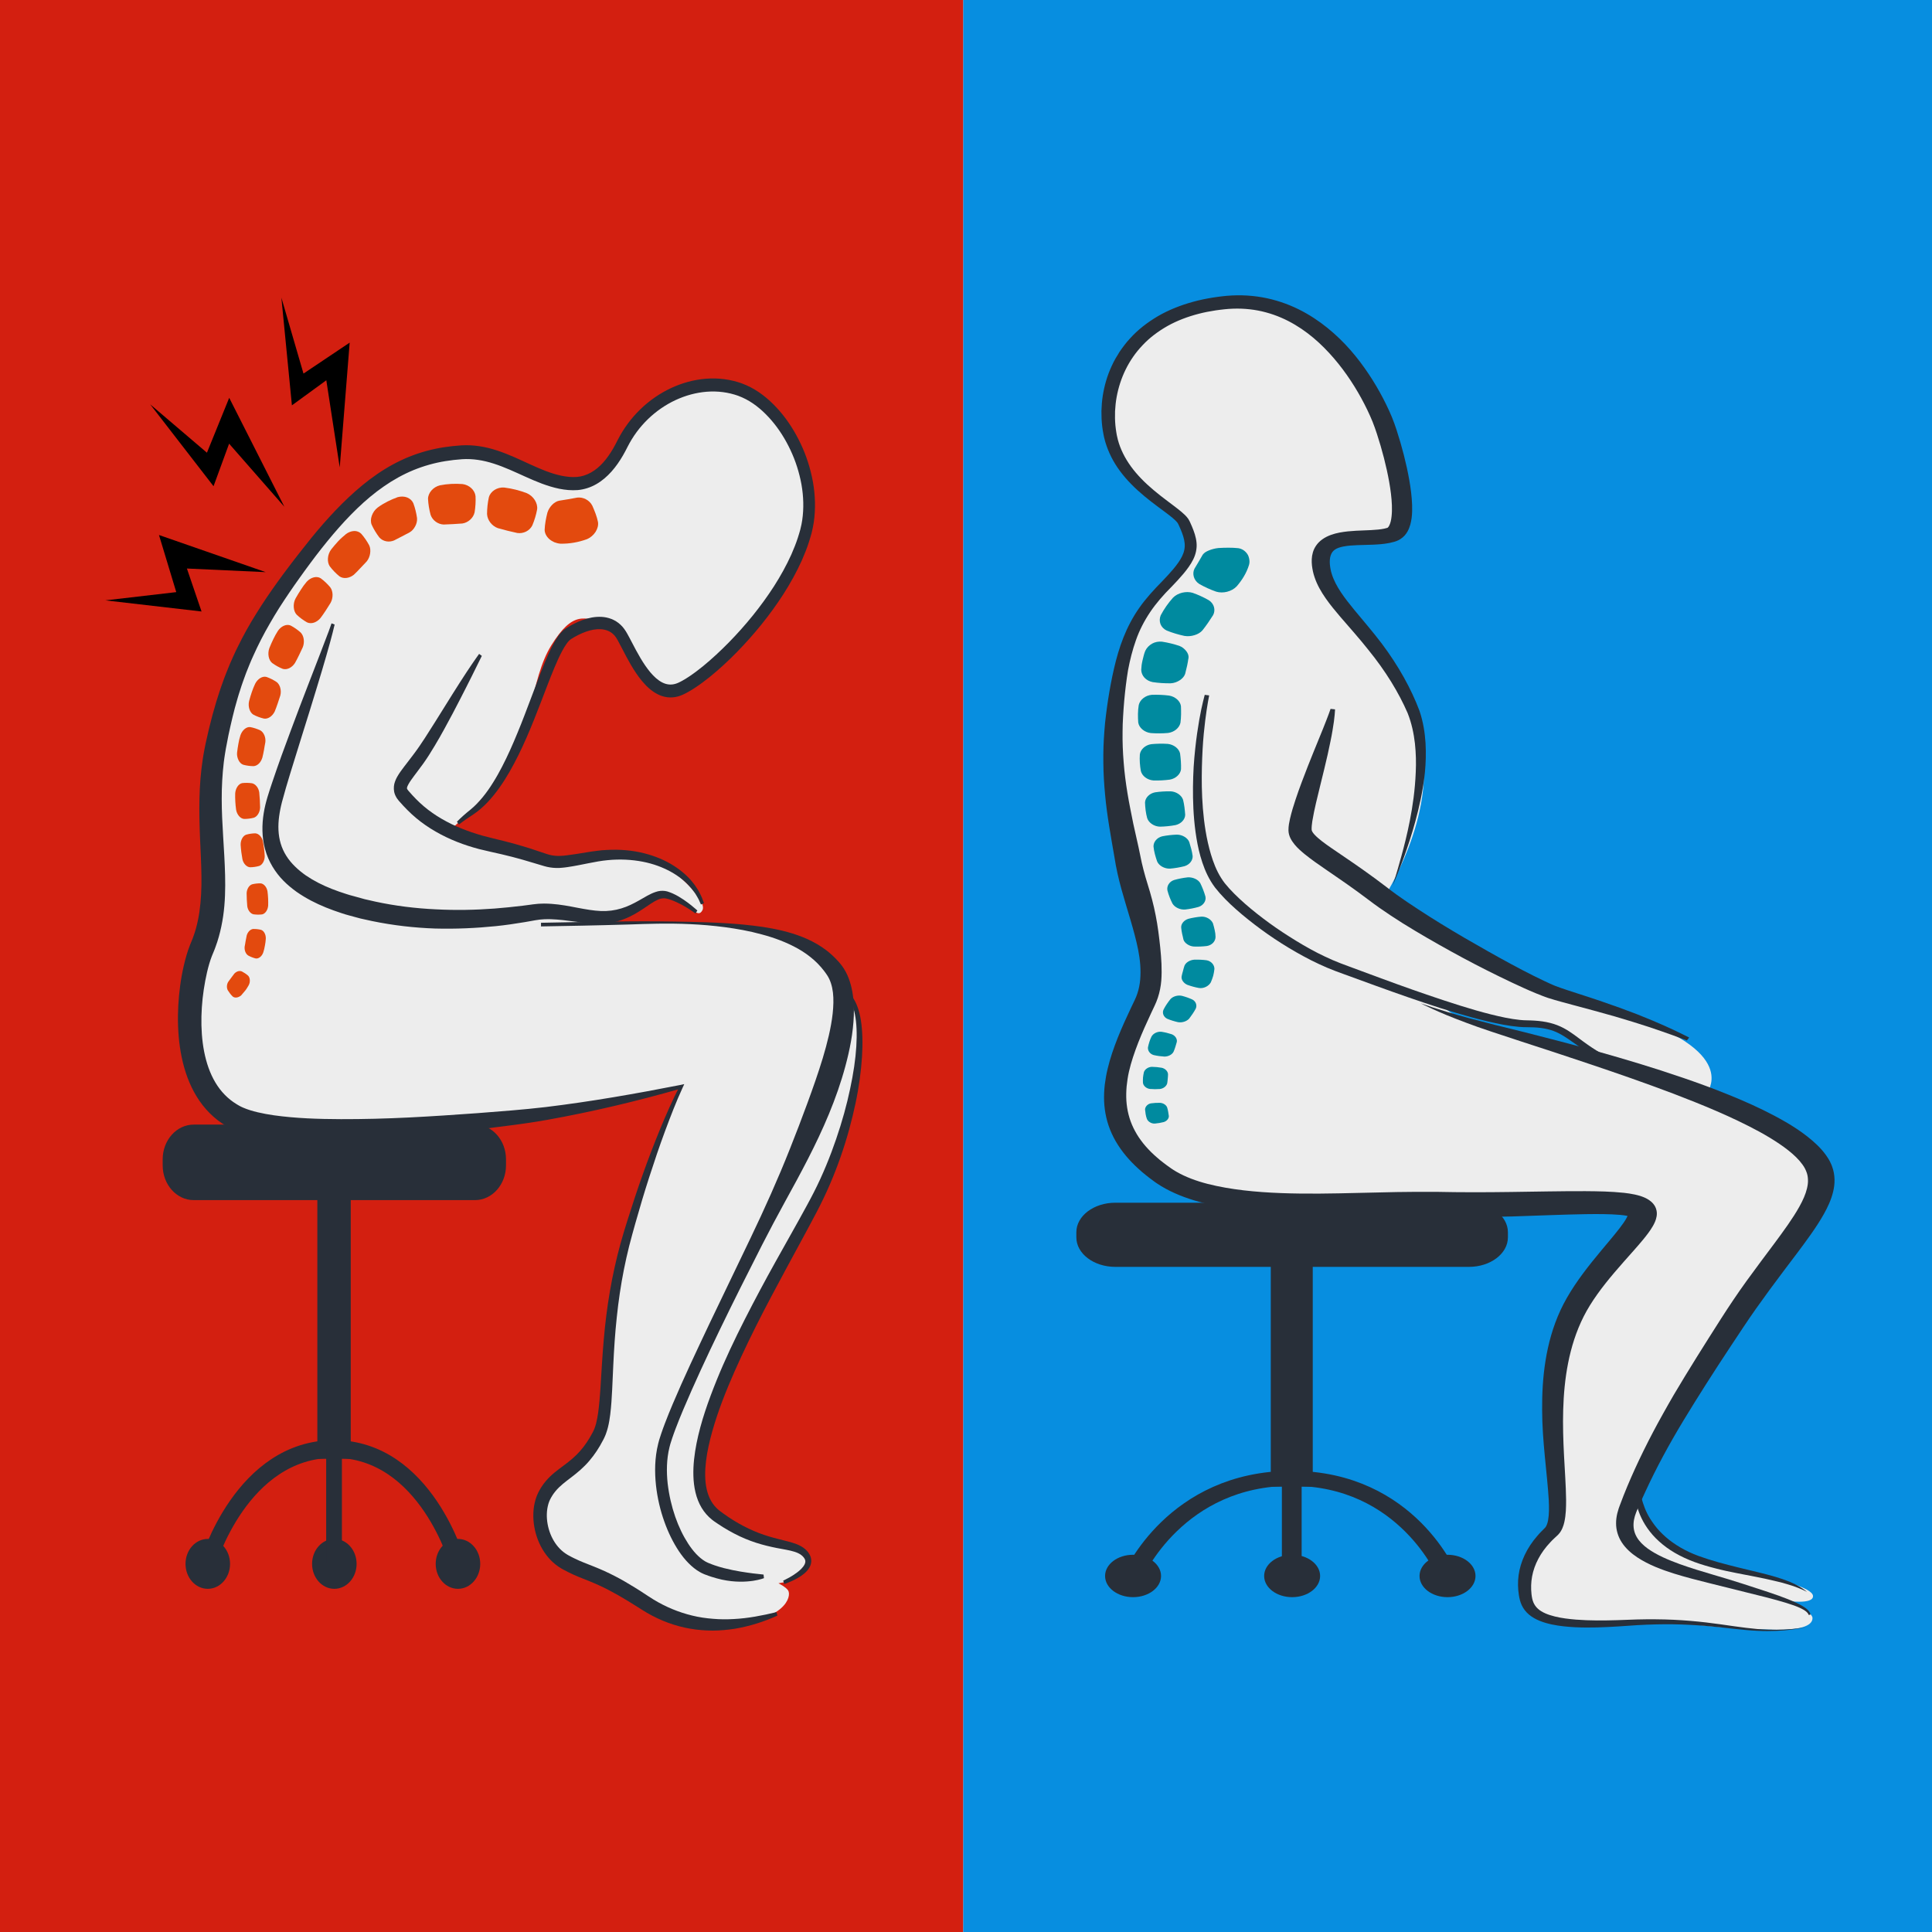 <?xml version="1.0" encoding="UTF-8" standalone="no"?>
<!-- Created with Inkscape (http://www.inkscape.org/) -->

<svg
   xmlns:dc="http://purl.org/dc/elements/1.1/"
   xmlns:cc="http://creativecommons.org/ns#"
   xmlns:rdf="http://www.w3.org/1999/02/22-rdf-syntax-ns#"
   xmlns:svg="http://www.w3.org/2000/svg"
   xmlns="http://www.w3.org/2000/svg"
   xmlns:sodipodi="http://sodipodi.sourceforge.net/DTD/sodipodi-0.dtd"
   xmlns:inkscape="http://www.inkscape.org/namespaces/inkscape"
   width="256"
   height="256"
   viewBox="0 0 67.733 67.733"
   version="1.1"
   id="svg5618"
   inkscape:version="0.92.4 (5da689c313, 2019-01-14)"
   sodipodi:docname="social_preview_square.svg">
  <defs
     id="defs5612">
    <clipPath
       clipPathUnits="userSpaceOnUse"
       id="clipPath22">
      <path
         d="M 0,800 H 800 V 0 H 0 Z"
         id="path20"
         inkscape:connector-curvature="0" />
    </clipPath>
  </defs>
  <sodipodi:namedview
     id="base"
     pagecolor="#ffffff"
     bordercolor="#666666"
     borderopacity="1.0"
     inkscape:pageopacity="0.0"
     inkscape:pageshadow="2"
     inkscape:zoom="1.979899"
     inkscape:cx="175.48099"
     inkscape:cy="71.706144"
     inkscape:document-units="mm"
     inkscape:current-layer="layer1"
     showgrid="false"
     units="px"
     borderlayer="true"
     inkscape:pagecheckerboard="true"
     inkscape:window-width="2560"
     inkscape:window-height="1330"
     inkscape:window-x="-12"
     inkscape:window-y="-12"
     inkscape:window-maximized="1">
    <sodipodi:guide
       position="0,0"
       orientation="0,256"
       id="guide5902"
       inkscape:locked="false" />
    <sodipodi:guide
       position="67.733,0"
       orientation="-256,0"
       id="guide5904"
       inkscape:locked="false" />
    <sodipodi:guide
       position="67.733,67.733"
       orientation="0,-256"
       id="guide5906"
       inkscape:locked="false" />
    <sodipodi:guide
       position="0,67.733"
       orientation="256,0"
       id="guide5908"
       inkscape:locked="false" />
  </sodipodi:namedview>
  <g
     inkscape:label="Layer 1"
     inkscape:groupmode="layer"
     id="layer1"
     transform="translate(0,-229.267)">
    <path
       d="M 33.765,297 H 67.733 V 229.267 H 33.765 Z"
       style="display:inline;fill:#078ee0;fill-opacity:1;fill-rule:nonzero;stroke:none;stroke-width:0.085"
       id="path12"
       inkscape:connector-curvature="0"
       inkscape:export-xdpi="96"
       inkscape:export-ydpi="96" />
    <path
       d="M 0,297 H 33.765 V 229.267 H 0 Z"
       style="display:inline;fill:#d31f10;fill-opacity:1;fill-rule:nonzero;stroke:none;stroke-width:0.084"
       id="path14"
       inkscape:connector-curvature="0"
       inkscape:export-xdpi="96"
       inkscape:export-ydpi="96" />
    <g
       id="g16"
       transform="matrix(0.099,0,0,-0.075,-8.774,290.332)"
       inkscape:export-xdpi="96"
       inkscape:export-ydpi="96">
      <g
         id="g18"
         clip-path="url(#clipPath22)">
        <g
           id="g24"
           transform="translate(636.886,326.111)">
          <path
             d="m 0,0 c -8.832,3.384 -25.517,9.713 -30.045,11.726 -4.528,2.013 -8.495,7.363 -8.495,7.363 l 17.433,-6.737 c 3.887,-1.175 9.122,-2.03 14.854,-2.846 5.731,-0.816 6.563,0.5 11.05,-3.343 4.488,-3.843 10.339,-9.18 10.339,-9.18 0,0 -6.304,-0.367 -15.136,3.017 m 93.592,-268.304 c 0,3.552 -9.399,8.13 -9.399,8.13 0,0 9.808,-1.976 9.578,2.255 -0.204,3.75 -11.563,7.778 -22.635,10.88 -11.071,3.102 -20.952,4.98 -26.313,11.64 -5.361,6.661 -17.879,17.607 -10.612,36.083 7.267,18.477 52.447,107.257 58.262,119.788 5.816,12.531 6.056,26.932 -8.486,37.264 C 69.446,-31.933 58.844,-20.291 56.864,-22.049 54.885,-23.807 69.415,-4.933 29.165,12.909 4.593,23.802 -0.864,23.806 -19.2,37.261 c -18.336,13.455 -39.047,31.001 -39.047,31.001 0,0 19.103,38.968 13.093,72.677 -6.011,33.708 -28.187,56.666 -31.79,70.571 -3.602,13.906 -6.115,22.779 2.514,23.999 8.629,1.219 22.417,-2.701 22.377,9.587 -0.04,12.287 -2.815,55.642 -19.242,74.716 -16.428,19.073 -23.869,36.11 -57.508,22.636 -15.438,-6.183 -27.192,-22.776 -26.761,-44.32 0.432,-21.544 14.32,-40.96 21.997,-48.309 7.676,-7.349 9.604,-16.199 5.681,-23.203 -3.924,-7.004 -22.192,-22.146 -25.937,-69.141 -3.746,-46.996 13.531,-100.566 13.082,-115.896 -0.449,-15.33 -10.948,-40.22 -12.008,-54.69 -1.061,-14.471 4.079,-44.402 26.84,-56.251 22.761,-11.849 79.09,-3.827 111.641,-6.011 32.551,-2.183 45.202,7.594 46.999,-2.371 1.797,-9.965 -12.946,-25.092 -21.759,-47.095 -8.812,-22.003 -8.6,-50.654 -8.776,-65.446 -0.176,-14.792 3.366,-30.461 0.082,-35.484 -3.285,-5.023 -11.387,-11.504 -11.665,-24.167 -0.243,-11.077 3.569,-20.617 20.9,-20.821 23.981,-0.281 19.915,2.59 35.231,0.204 15.316,-2.386 22.211,-2.806 33.401,-3.149 8.341,-0.255 13.447,1.47 13.447,5.398"
             style="fill:#ededed;fill-opacity:1;fill-rule:nonzero;stroke:none"
             id="path26"
             inkscape:connector-curvature="0" />
        </g>
        <g
           id="g28"
           transform="translate(608.81,222.004)">
          <path
             d="m 0,0 h -125.212 c -7.626,0 -13.808,6.182 -13.808,13.807 v 2.377 c 0,7.626 6.182,13.808 13.808,13.808 H 0 c 7.626,0 13.808,-6.182 13.808,-13.808 V 13.807 C 13.808,6.182 7.626,0 0,0"
             style="fill:#282f39;fill-opacity:1;fill-rule:nonzero;stroke:none"
             id="path30"
             inkscape:connector-curvature="0" />
        </g>
        <path
           d="m 553.506,119.25 h -14.865 v 106.145 h 14.865 z"
           style="fill:#282f39;fill-opacity:1;fill-rule:nonzero;stroke:none"
           id="path32"
           inkscape:connector-curvature="0" />
        <g
           id="g34"
           transform="translate(489.871,77.522)">
          <path
             d="M 0,0 C 0.261,0.782 15.126,45.64 56.202,45.64 97.277,45.64 111.361,0 111.361,0"
             style="fill:none;stroke:#282f39;stroke-width:7;stroke-linecap:butt;stroke-linejoin:miter;stroke-miterlimit:10;stroke-dasharray:none;stroke-opacity:1"
             id="path36"
             inkscape:connector-curvature="0" />
        </g>
        <g
           id="g38"
           transform="translate(499.782,77.522)">
          <path
             d="m 0,0 c 0,-5.473 -4.437,-9.91 -9.91,-9.91 -5.474,0 -9.911,4.437 -9.911,9.91 0,5.473 4.437,9.91 9.911,9.91 C -4.437,9.91 0,5.473 0,0"
             style="fill:#282f39;fill-opacity:1;fill-rule:nonzero;stroke:none"
             id="path40"
             inkscape:connector-curvature="0" />
        </g>
        <g
           id="g42"
           transform="translate(556.114,77.522)">
          <path
             d="m 0,0 c 0,-5.473 -4.437,-9.91 -9.91,-9.91 -5.474,0 -9.911,4.437 -9.911,9.91 0,5.473 4.437,9.91 9.911,9.91 C -4.437,9.91 0,5.473 0,0"
             style="fill:#282f39;fill-opacity:1;fill-rule:nonzero;stroke:none"
             id="path44"
             inkscape:connector-curvature="0" />
        </g>
        <g
           id="g46"
           transform="translate(611.142,77.522)">
          <path
             d="m 0,0 c 0,-5.473 -4.437,-9.91 -9.91,-9.91 -5.474,0 -9.911,4.437 -9.911,9.91 0,5.473 4.437,9.91 9.911,9.91 C -4.437,9.91 0,5.473 0,0"
             style="fill:#282f39;fill-opacity:1;fill-rule:nonzero;stroke:none"
             id="path48"
             inkscape:connector-curvature="0" />
        </g>
        <g
           id="g50"
           transform="translate(546.073,123.162)">
          <path
             d="M 0,0 V -45.64"
             style="fill:none;stroke:#282f39;stroke-width:7;stroke-linecap:butt;stroke-linejoin:miter;stroke-miterlimit:10;stroke-dasharray:none;stroke-opacity:1"
             id="path52"
             inkscape:connector-curvature="0" />
        </g>
        <g
           id="g54"
           transform="translate(581.837,400.295)">
          <path
             d="m 0,0 c 0,0 0.282,1.194 0.829,3.507 0.541,2.313 1.312,5.754 2.236,10.252 0.941,4.494 2.028,10.053 3,16.624 0.972,6.566 1.827,14.158 2.081,22.643 0.151,4.24 0.085,8.705 -0.292,13.337 -0.402,4.625 -1.15,9.43 -2.579,14.193 -3.144,9.583 -7.796,19.665 -13.966,29.663 -3.021,5.058 -6.452,10.098 -9.956,15.473 -1.745,2.692 -3.498,5.49 -5.099,8.514 -1.595,3.016 -3.041,6.298 -3.941,9.876 -0.472,1.769 -0.761,3.658 -0.927,5.487 -0.143,1.95 -0.15,3.911 0.313,6.063 0.444,2.112 1.522,4.456 3.365,6.166 1.827,1.728 4.054,2.631 6.068,3.152 4.074,1.001 7.787,0.901 11.219,1.167 1.701,0.119 3.334,0.303 4.665,0.68 0.328,0.095 0.634,0.201 0.916,0.315 l 0.202,0.089 c -0.35,-0.18 0.076,0.046 0.076,0.046 0.14,0.07 0.19,0.109 0.086,0.063 -0.04,-0.009 -0.116,-0.081 -0.106,-0.066 0.031,0.025 0.112,0.132 0.214,0.272 0.097,0.178 0.218,0.372 0.322,0.652 0.448,1.081 0.725,2.699 0.852,4.336 0.141,1.655 0.165,3.408 0.119,5.184 -0.101,3.563 -0.466,7.237 -0.959,10.941 -1.007,7.409 -2.498,14.994 -4.365,22.544 -0.48,1.889 -0.957,3.747 -1.517,5.568 -0.561,1.821 -1.191,3.685 -1.861,5.523 -1.342,3.687 -2.86,7.352 -4.55,10.958 -3.393,7.198 -7.482,14.209 -12.561,20.441 -5.072,6.182 -11.342,11.59 -18.8,14.225 -3.706,1.331 -7.668,1.914 -11.67,1.72 -0.98,-0.043 -2.05,-0.142 -2.958,-0.274 -1.062,-0.178 -2.222,-0.31 -3.206,-0.527 -1.953,-0.399 -3.987,-0.9 -5.952,-1.581 -3.929,-1.34 -7.69,-3.216 -11.054,-5.702 -3.339,-2.508 -6.373,-5.501 -8.83,-8.99 -5.018,-6.917 -7.969,-15.428 -9.191,-24.195 -0.302,-2.198 -0.472,-4.419 -0.564,-6.649 -0.055,-2.229 -0.03,-4.467 0.129,-6.701 0.1,-1.113 0.178,-2.232 0.339,-3.339 l 0.109,-0.833 0.048,-0.368 0.075,-0.429 0.301,-1.714 c 0.421,-2.095 1.048,-4.278 1.824,-6.354 1.546,-4.183 3.766,-8.133 6.455,-11.794 2.68,-3.678 5.832,-7.041 9.162,-10.349 1.664,-1.669 3.374,-3.3 5.061,-5.157 0.836,-0.946 1.682,-1.922 2.407,-3.261 0.169,-0.327 0.354,-0.77 0.468,-1.078 l 0.295,-0.841 c 0.194,-0.572 0.4,-1.164 0.581,-1.747 0.74,-2.335 1.408,-4.79 1.597,-7.441 0.205,-2.646 -0.238,-5.428 -1.167,-7.877 -0.919,-2.461 -2.173,-4.664 -3.497,-6.752 -1.326,-2.092 -2.745,-4.074 -4.179,-6.036 -2.917,-3.856 -5.476,-7.699 -7.601,-11.883 -2.113,-4.165 -3.815,-8.55 -5.017,-13.112 -1.225,-4.554 -2.11,-9.23 -2.788,-13.963 -0.6,-4.749 -1.024,-9.542 -1.358,-14.357 -0.133,-2.398 -0.319,-4.86 -0.393,-7.208 l -0.14,-3.66 c -0.037,-1.212 -0.03,-2.384 -0.048,-3.576 -0.056,-4.751 0.09,-9.581 0.389,-14.359 0.276,-4.789 0.748,-9.568 1.342,-14.336 0.282,-2.385 0.638,-4.766 0.983,-7.148 0.332,-2.384 0.698,-4.769 1.08,-7.157 0.754,-4.783 1.682,-9.55 2.414,-14.499 l 0.564,-3.594 c 0.198,-1.119 0.395,-2.239 0.629,-3.407 0.457,-2.313 0.963,-4.631 1.516,-6.964 1.111,-4.66 2.083,-9.436 2.802,-14.357 0.748,-4.908 1.208,-9.961 1.619,-15.039 0.387,-5.085 0.672,-10.243 0.371,-15.516 -0.168,-2.634 -0.547,-5.292 -1.205,-7.912 -0.181,-0.652 -0.341,-1.309 -0.544,-1.955 l -0.636,-1.909 -1.232,-3.436 c -1.611,-4.544 -3.163,-9.105 -4.522,-13.659 -1.339,-4.557 -2.533,-9.122 -3.317,-13.681 -0.392,-2.284 -0.631,-4.561 -0.817,-6.825 -0.144,-2.262 -0.189,-4.509 -0.089,-6.727 0.226,-4.429 1.024,-8.733 2.511,-12.764 0.751,-2.011 1.616,-3.976 2.688,-5.842 1.024,-1.887 2.248,-3.674 3.557,-5.4 0.681,-0.849 1.33,-1.714 2.074,-2.52 l 1.083,-1.228 1.146,-1.183 c 0.743,-0.803 1.573,-1.542 2.369,-2.302 l 0.3,-0.284 c 0.07,-0.064 0.268,-0.258 0.233,-0.215 l 0.674,-0.587 c 0.243,-0.219 0.406,-0.336 0.587,-0.48 l 0.547,-0.428 c 3.215,-2.438 6.982,-4.291 11.023,-5.662 8.113,-2.716 17.067,-3.85 26.051,-4.295 9.01,-0.451 18.123,-0.212 27.238,0.085 4.588,0.136 9.158,0.271 13.706,0.406 4.58,0.076 9.17,0.147 13.783,0.096 2.251,-0.046 4.497,-0.093 6.737,-0.139 2.216,-0.017 4.427,-0.034 6.632,-0.05 4.418,-0.003 8.829,0.05 13.231,0.127 8.813,0.136 17.554,0.423 26.395,0.38 4.448,-0.056 8.839,-0.109 13.662,-0.781 1.221,-0.185 2.473,-0.41 3.864,-0.806 0.697,-0.202 1.441,-0.454 2.254,-0.817 0.811,-0.374 1.728,-0.841 2.763,-1.757 0.52,-0.478 1.046,-1.041 1.515,-1.804 0.162,-0.207 0.576,-1.09 0.546,-1.057 -0.007,0.034 0.264,-0.651 0.377,-1.083 0.402,-1.535 0.331,-2.626 0.233,-3.626 -0.251,-1.944 -0.783,-3.253 -1.291,-4.492 -1.052,-2.409 -2.213,-4.338 -3.373,-6.227 -1.164,-1.873 -2.342,-3.648 -3.51,-5.392 -2.337,-3.484 -4.633,-6.849 -6.8,-10.226 -4.33,-6.736 -8.179,-13.516 -10.854,-20.484 -2.688,-7.028 -4.404,-14.376 -5.508,-21.715 -1.102,-7.347 -1.596,-14.699 -1.754,-21.937 -0.16,-7.242 0.017,-14.375 0.293,-21.378 0.263,-7.01 0.679,-13.873 0.736,-20.714 -0.002,-3.433 -0.029,-6.835 -0.628,-10.415 -0.151,-0.895 -0.361,-1.812 -0.663,-2.754 -0.308,-0.94 -0.701,-1.921 -1.385,-2.915 l -0.478,-0.626 -0.381,-0.468 -0.758,-0.931 c -0.542,-0.633 -0.921,-1.208 -1.347,-1.794 -3.428,-4.791 -5.625,-10.326 -6.401,-15.881 -0.391,-2.782 -0.439,-5.576 -0.212,-8.304 0.067,-0.692 0.125,-1.349 0.239,-2.009 0.086,-0.579 0.245,-1.209 0.413,-1.776 0.36,-1.143 0.886,-2.157 1.614,-3.022 1.441,-1.744 3.685,-2.889 6.059,-3.645 2.383,-0.77 4.92,-1.162 7.413,-1.438 5.015,-0.515 9.947,-0.436 14.641,-0.254 4.7,0.256 9.289,0.47 13.61,0.399 8.656,-0.068 16.346,-1.112 22.909,-2.336 6.562,-1.242 12.105,-2.331 16.688,-2.502 4.573,-0.226 8.09,0.187 10.433,0.532 1.174,0.173 2.059,0.334 2.65,0.454 0.593,0.113 0.895,0.17 0.895,0.17 0,0 -0.299,-0.072 -0.886,-0.212 -0.585,-0.148 -1.463,-0.351 -2.631,-0.58 -2.331,-0.455 -5.843,-1.039 -10.481,-1.029 -2.315,0.004 -4.906,0.157 -7.726,0.499 -2.823,0.332 -5.877,0.812 -9.169,1.273 -6.578,0.939 -14.161,1.64 -22.665,1.345 -4.256,-0.111 -8.677,-0.507 -13.439,-0.967 -4.773,-0.382 -9.798,-0.697 -15.129,-0.36 -2.663,0.198 -5.408,0.505 -8.217,1.292 -1.401,0.394 -2.821,0.904 -4.211,1.638 -1.381,0.736 -2.756,1.691 -3.889,2.971 -1.15,1.262 -2.016,2.803 -2.573,4.382 -0.272,0.8 -0.493,1.559 -0.656,2.41 -0.158,0.754 -0.259,1.537 -0.358,2.285 -0.367,3.041 -0.429,6.184 -0.102,9.355 0.658,6.354 2.895,12.738 6.678,18.45 0.483,0.721 0.979,1.491 1.456,2.089 l 0.724,0.958 0.363,0.481 c 0.066,0.084 0.184,0.245 0.162,0.224 l 0.075,0.105 c 0.427,0.661 0.804,2.008 0.988,3.408 0.391,2.859 0.347,6.104 0.234,9.361 -0.591,13.15 -2.338,27.33 -2.349,42.262 -0.043,7.47 0.253,15.146 1.204,22.962 0.956,7.808 2.565,15.776 5.317,23.629 2.792,7.908 6.765,15.307 11.078,22.445 2.156,3.569 4.414,7.079 6.616,10.562 1.098,1.741 2.182,3.477 3.188,5.198 0.999,1.71 1.944,3.449 2.558,4.982 0.299,0.738 0.499,1.479 0.505,1.751 0.018,0.105 -0.039,0.162 0.047,-0.222 0.022,-0.142 0.204,-0.499 0.087,-0.245 -0.116,0.262 0.132,-0.291 0.138,-0.264 0.155,-0.24 0.268,-0.369 0.362,-0.447 0.162,-0.137 0.079,-0.059 -0.121,0.014 -0.202,0.08 -0.498,0.182 -0.85,0.272 -0.709,0.183 -1.588,0.33 -2.503,0.442 -3.732,0.43 -7.976,0.412 -12.187,0.34 -8.486,-0.181 -17.237,-0.717 -26.11,-1.076 -2.225,-0.059 -4.455,-0.119 -6.691,-0.179 -2.24,-0.029 -4.49,-0.001 -6.748,0.015 -2.257,0.021 -4.524,0.152 -6.796,0.249 -2.252,0.123 -4.509,0.246 -6.771,0.369 -4.452,0.247 -8.965,0.412 -13.515,0.551 -2.278,0.027 -4.562,0.054 -6.85,0.08 -2.295,-0.011 -4.594,-0.023 -6.899,-0.035 -9.227,-0.113 -18.589,-0.197 -28.072,0.462 -9.465,0.67 -19.116,1.997 -28.521,5.362 -4.677,1.705 -9.27,4.047 -13.339,7.286 -0.498,0.407 -1.08,0.887 -1.515,1.28 l -0.662,0.599 -0.712,0.691 c -0.884,0.878 -1.793,1.728 -2.629,2.665 l -1.278,1.379 -1.22,1.441 c -0.83,0.946 -1.576,1.972 -2.344,2.979 -3,4.083 -5.493,8.655 -7.173,13.543 -1.701,4.886 -2.549,10.051 -2.713,15.173 -0.072,2.563 0.025,5.114 0.232,7.646 0.247,2.523 0.561,5.037 1.025,7.506 0.883,4.954 2.169,9.774 3.587,14.523 1.44,4.744 3.045,9.392 4.709,14.025 l 1.251,3.443 0.528,1.568 c 0.164,0.519 0.292,1.052 0.442,1.577 0.538,2.122 0.863,4.32 1.012,6.561 0.29,4.484 -0.017,9.127 -0.711,13.796 -0.699,4.673 -1.697,9.378 -2.75,14.129 -1.058,4.748 -2.197,9.537 -3.208,14.398 -0.504,2.43 -0.969,4.883 -1.385,7.353 -0.211,1.227 -0.398,2.489 -0.583,3.751 l -0.472,3.67 c -1.253,9.636 -2.663,19.497 -3.333,29.375 -0.354,4.941 -0.582,9.895 -0.609,14.849 -0.054,2.476 0.021,4.953 0.045,7.427 0.102,2.476 0.144,4.938 0.321,7.427 0.08,1.238 0.138,2.492 0.236,3.714 l 0.318,3.647 c 0.206,2.495 0.507,4.896 0.765,7.346 0.58,4.876 1.252,9.744 2.11,14.593 1.68,9.671 4.22,19.428 8.923,28.249 2.311,4.394 5.212,8.531 8.062,12.361 1.4,1.919 2.774,3.846 4.011,5.804 1.239,1.956 2.347,3.947 3.093,5.96 0.748,2.016 1.058,4.032 0.903,6.127 -0.148,2.094 -0.719,4.267 -1.418,6.45 l -0.545,1.631 -0.297,0.841 c -0.096,0.243 -0.136,0.328 -0.23,0.522 -0.386,0.719 -1.07,1.567 -1.804,2.38 -1.493,1.643 -3.229,3.272 -4.917,4.942 -3.406,3.336 -6.772,6.863 -9.677,10.789 -2.916,3.911 -5.385,8.215 -7.122,12.813 -0.873,2.31 -1.567,4.619 -2.121,7.102 l -0.334,1.716 -0.082,0.428 -0.08,0.503 -0.134,0.896 c -0.195,1.194 -0.303,2.394 -0.432,3.592 -0.215,2.398 -0.288,4.799 -0.272,7.194 0.054,2.395 0.192,4.785 0.474,7.158 0.575,4.741 1.586,9.435 3.19,13.938 0.762,2.266 1.751,4.45 2.784,6.606 1.112,2.119 2.272,4.221 3.667,6.176 2.693,3.972 6.082,7.468 9.861,10.409 3.802,2.923 8.085,5.155 12.519,6.753 2.215,0.808 4.471,1.419 6.838,1.936 1.17,0.268 2.191,0.396 3.291,0.6 1.273,0.208 2.388,0.324 3.601,0.404 4.761,0.32 9.613,-0.302 14.099,-1.824 4.495,-1.507 8.622,-3.82 12.262,-6.581 3.649,-2.762 6.857,-5.938 9.723,-9.301 5.748,-6.734 10.076,-14.232 13.707,-21.809 1.804,-3.802 3.417,-7.645 4.851,-11.527 0.719,-1.945 1.386,-3.882 2.011,-5.878 0.626,-1.997 1.148,-3.994 1.638,-5.949 1.929,-7.845 3.445,-15.584 4.493,-23.341 0.511,-3.88 0.899,-7.759 1.007,-11.701 0.045,-1.975 0.033,-3.963 -0.16,-6.01 C 6.468,169.809 6.178,167.722 5.201,165.4 4.7,164.257 3.983,162.971 2.634,161.845 2.475,161.707 2.199,161.519 1.976,161.373 1.69,161.187 1.544,161.111 1.478,161.08 1.274,160.981 1.507,161.079 0.942,160.818 l -0.428,-0.177 c -0.568,-0.219 -1.128,-0.396 -1.676,-0.543 -2.192,-0.564 -4.186,-0.706 -6.073,-0.812 -3.738,-0.185 -7.22,-0.123 -10.017,-0.787 -1.384,-0.328 -2.492,-0.829 -3.217,-1.499 -0.733,-0.658 -1.232,-1.567 -1.532,-2.798 -0.299,-1.208 -0.348,-2.702 -0.265,-4.133 0.116,-1.552 0.308,-3.014 0.674,-4.493 1.394,-5.895 4.645,-11.388 7.943,-16.711 3.334,-5.325 6.755,-10.551 9.77,-15.814 C 2.129,102.476 6.519,91.92 9.438,81.729 10.786,76.521 11.37,71.438 11.607,66.61 11.815,61.778 11.706,57.186 11.387,52.858 10.714,44.199 9.354,36.595 8.018,30.037 6.662,23.479 5.255,17.969 4.056,13.522 2.833,9.08 1.787,5.709 1.085,3.437 0.369,1.17 0,0 0,0"
             style="fill:#282f39;fill-opacity:1;fill-rule:nonzero;stroke:none"
             id="path56"
             inkscape:connector-curvature="0" />
        </g>
        <g
           id="g58"
           transform="translate(729.126,59.294)">
          <path
             d="m 0,0 c 0,0 -0.03,0.1 -0.088,0.297 -0.066,0.201 -0.158,0.399 -0.36,0.723 -0.392,0.618 -1.223,1.403 -2.506,2.2 -2.571,1.609 -6.848,3.221 -12.344,5.106 -5.541,1.823 -12.269,4.036 -19.987,6.574 -3.869,1.279 -8.024,2.643 -12.362,4.427 -4.316,1.801 -8.9,3.992 -13.095,7.636 -2.072,1.826 -4.017,4.091 -5.386,6.84 -1.381,2.737 -2.082,5.909 -2.075,9.022 -0.008,1.56 0.147,3.106 0.417,4.619 0.136,0.756 0.298,1.506 0.486,2.246 l 0.298,1.11 0.289,1.003 c 0.387,1.34 0.776,2.689 1.168,4.049 0.423,1.372 0.849,2.753 1.278,4.144 3.505,11.058 7.795,22.523 12.719,34.131 1.215,2.91 2.491,5.816 3.769,8.749 1.31,2.914 2.636,5.847 3.997,8.781 2.712,5.873 5.507,11.786 8.357,17.722 2.867,5.944 5.671,11.889 8.773,17.931 3.048,5.993 6.317,11.886 9.614,17.718 3.287,5.831 6.634,11.6 9.665,17.348 1.508,2.874 2.927,5.746 4.125,8.605 1.201,2.855 2.176,5.708 2.658,8.439 0.243,1.364 0.385,2.698 0.339,3.968 -0.03,1.275 -0.175,2.502 -0.525,3.672 -0.064,0.298 -0.164,0.588 -0.274,0.874 l -0.153,0.433 -0.075,0.217 c 0.091,-0.209 -0.01,0.022 -0.005,0.012 l -0.06,0.14 -0.241,0.559 -0.12,0.279 -0.099,0.194 c -0.141,0.261 -0.225,0.481 -0.4,0.781 -0.63,1.161 -1.382,2.311 -2.245,3.425 -1.721,2.231 -3.781,4.337 -5.996,6.308 -2.22,1.969 -4.57,3.844 -7.006,5.602 -9.791,7.021 -20.367,12.679 -30.476,17.8 -10.157,5.075 -19.975,9.562 -29.097,13.606 -9.109,4.076 -17.539,7.684 -25.015,10.89 -7.442,3.247 -14.043,6.013 -19.29,8.672 -2.636,1.3 -4.966,2.508 -6.973,3.592 -1.999,1.102 -3.676,2.079 -5.025,2.885 -1.347,0.811 -2.365,1.454 -3.043,1.901 -0.677,0.446 -1.027,0.676 -1.027,0.676 0,0 1.518,-0.713 4.384,-1.964 2.88,-1.224 7.125,-2.95 12.604,-4.921 2.743,-0.974 5.798,-2.017 9.115,-3.133 3.349,-1.092 6.971,-2.273 10.841,-3.535 7.732,-2.579 16.439,-5.562 25.885,-9.021 9.427,-3.504 19.595,-7.485 30.158,-12.279 5.286,-2.387 10.668,-4.983 16.077,-7.887 5.416,-2.892 10.864,-6.079 16.199,-9.809 5.322,-3.737 10.609,-7.958 15.11,-13.644 1.117,-1.426 2.162,-2.974 3.088,-4.655 0.233,-0.398 0.477,-0.921 0.709,-1.38 l 0.172,-0.352 0.122,-0.278 0.244,-0.558 0.174,-0.408 0.128,-0.358 0.253,-0.717 c 0.174,-0.476 0.331,-0.958 0.448,-1.454 1.101,-3.943 1.031,-8.106 0.326,-11.808 -0.69,-3.743 -1.915,-7.155 -3.286,-10.389 -1.376,-3.238 -2.92,-6.312 -4.514,-9.318 -3.202,-6.002 -6.587,-11.767 -9.881,-17.552 -3.3,-5.776 -6.515,-11.556 -9.626,-17.351 -3.071,-5.738 -6.026,-11.727 -8.967,-17.571 -5.889,-11.721 -11.487,-23.325 -16.679,-34.613 -5.183,-11.295 -9.706,-22.395 -13.449,-33.111 -0.464,-1.336 -0.924,-2.662 -1.381,-3.978 -0.447,-1.342 -0.891,-2.674 -1.331,-3.996 l -0.33,-0.989 -0.278,-0.887 c -0.178,-0.593 -0.332,-1.185 -0.464,-1.774 -0.263,-1.178 -0.428,-2.346 -0.469,-3.486 -0.096,-2.283 0.294,-4.446 1.174,-6.409 0.872,-1.965 2.226,-3.73 3.839,-5.279 3.257,-3.099 7.354,-5.341 11.331,-7.265 4.012,-1.91 8.014,-3.471 11.797,-4.951 7.629,-2.92 14.119,-5.759 19.512,-8.109 C -8.988,8.35 -4.823,6.216 -2.251,4.223 -0.964,3.232 -0.12,2.227 0.267,1.423 0.456,1.039 0.571,0.654 0.605,0.458 0.64,0.255 0.657,0.152 0.657,0.152 Z"
             style="fill:#282f39;fill-opacity:1;fill-rule:nonzero;stroke:none"
             id="path60"
             inkscape:connector-curvature="0" />
        </g>
        <g
           id="g62"
           transform="translate(669.251,119.232)">
          <path
             d="M 0,0 C 0,0 0.025,-0.331 0.072,-0.952 0.143,-1.546 0.22,-2.428 0.38,-3.547 0.542,-4.663 0.789,-6.01 1.178,-7.521 c 0.372,-1.514 0.836,-3.206 1.518,-4.982 0.659,-1.785 1.578,-3.625 2.64,-5.495 1.053,-1.88 2.387,-3.716 3.902,-5.489 1.517,-1.774 3.295,-3.414 5.232,-4.922 1.946,-1.499 4.091,-2.819 6.355,-3.929 2.264,-1.078 4.649,-2.086 7.046,-2.97 2.401,-0.876 4.807,-1.687 7.155,-2.457 4.703,-1.52 9.191,-2.849 12.953,-4.307 1.877,-0.736 3.57,-1.505 5.026,-2.272 1.448,-0.787 2.644,-1.591 3.584,-2.301 0.936,-0.719 1.593,-1.374 2.038,-1.813 0.428,-0.455 0.657,-0.698 0.657,-0.698 0,0 -0.279,0.182 -0.803,0.524 -0.52,0.34 -1.294,0.815 -2.316,1.333 -1.002,0.549 -2.265,1.121 -3.746,1.687 -1.464,0.604 -3.158,1.189 -5.043,1.732 -3.733,1.206 -8.23,2.265 -13.057,3.521 -2.414,0.628 -4.911,1.316 -7.407,2.178 -2.501,0.843 -5.017,1.799 -7.469,2.986 -2.443,1.188 -4.78,2.611 -6.913,4.243 -2.141,1.622 -4.034,3.496 -5.676,5.456 -3.302,3.928 -5.406,8.308 -6.65,12.175 -1.253,3.883 -1.655,7.277 -1.782,9.64 -0.07,1.182 -0.055,2.117 -0.05,2.763 0.022,0.622 0.034,0.953 0.034,0.953 z"
             style="fill:#282f39;fill-opacity:1;fill-rule:nonzero;stroke:none"
             id="path64"
             inkscape:connector-curvature="0" />
        </g>
        <g
           id="g66"
           transform="translate(516.824,489.13)">
          <path
             d="m 0,0 c 0,0 -0.15,-1.064 -0.431,-3.06 -0.272,-1.98 -0.598,-4.918 -0.966,-8.648 -0.353,-3.735 -0.707,-8.279 -0.928,-13.499 -0.212,-5.219 -0.361,-11.111 -0.276,-17.529 0.104,-6.414 0.431,-13.365 1.34,-20.619 0.45,-3.625 1.069,-7.321 1.903,-11.025 0.846,-3.693 1.919,-7.428 3.558,-10.873 0.383,-0.879 0.867,-1.685 1.32,-2.517 0.541,-0.834 1.084,-1.672 1.629,-2.513 0.573,-0.791 1.148,-1.584 1.725,-2.38 0.621,-0.793 1.244,-1.589 1.869,-2.387 2.565,-3.155 5.372,-6.205 8.322,-9.158 2.947,-2.958 6.058,-5.808 9.304,-8.511 3.23,-2.72 6.578,-5.327 10.069,-7.694 1.758,-1.159 3.526,-2.3 5.346,-3.326 1.817,-1.036 3.644,-1.942 5.61,-2.891 3.853,-1.884 7.692,-3.76 11.5,-5.621 7.611,-3.698 15.136,-7.242 22.508,-10.421 7.352,-3.193 14.567,-6.118 21.549,-7.986 1.742,-0.454 3.47,-0.818 5.151,-1.041 0.417,-0.04 0.84,-0.11 1.247,-0.129 l 1.259,-0.056 c 0.859,-0.016 1.805,-0.052 2.73,-0.136 1.824,-0.169 3.643,-0.474 5.378,-1.061 1.737,-0.568 3.362,-1.416 4.784,-2.409 2.851,-2.011 4.927,-4.361 7.037,-6.358 2.086,-2.026 4.14,-3.824 6.194,-5.373 0.497,-0.39 1.048,-0.772 1.506,-1.112 0.525,-0.357 1.041,-0.708 1.548,-1.053 1.016,-0.717 1.988,-1.255 2.929,-1.854 1.933,-1.103 3.744,-2.058 5.439,-2.784 3.377,-1.479 6.179,-2.265 8.101,-2.621 0.961,-0.192 1.701,-0.271 2.194,-0.319 0.5,-0.044 0.716,-0.043 0.716,-0.043 l 0.044,-1.593 c 0,0 -0.323,-0.014 -0.864,0.012 -0.547,0.031 -1.351,0.084 -2.378,0.246 -2.055,0.303 -5.036,0.98 -8.61,2.417 -1.793,0.705 -3.707,1.639 -5.752,2.726 -0.994,0.587 -2.107,1.172 -3.115,1.841 -0.518,0.328 -1.044,0.663 -1.58,1.004 -0.575,0.396 -1.096,0.735 -1.645,1.137 -2.186,1.545 -4.398,3.367 -6.598,5.376 -2.214,1.983 -4.369,4.219 -6.842,5.896 -2.461,1.695 -5.433,2.565 -8.738,2.774 -0.809,0.058 -1.619,0.077 -2.53,0.076 -0.466,0.013 -0.934,0.026 -1.404,0.038 -0.484,0.015 -0.949,0.08 -1.427,0.12 -1.888,0.213 -3.744,0.574 -5.591,1.017 -7.365,1.826 -14.713,4.662 -22.222,7.754 -7.478,3.165 -15.073,6.689 -22.735,10.352 -3.819,1.837 -7.669,3.69 -11.534,5.549 -1.901,0.904 -3.936,1.893 -5.862,2.975 -1.936,1.076 -3.795,2.257 -5.64,3.456 -7.286,4.914 -13.981,10.567 -20.022,16.691 -3.027,3.056 -5.91,6.213 -8.574,9.518 -0.648,0.843 -1.295,1.683 -1.939,2.521 -0.622,0.884 -1.242,1.766 -1.86,2.644 -0.558,0.887 -1.114,1.77 -1.668,2.65 -0.514,0.958 -1.057,1.903 -1.473,2.881 -1.783,3.878 -2.856,7.842 -3.702,11.722 -0.836,3.886 -1.35,7.719 -1.741,11.445 -0.764,7.457 -0.935,14.515 -0.895,21.014 0.02,3.251 0.12,6.362 0.238,9.32 0.142,2.956 0.331,5.756 0.544,8.384 0.416,5.257 0.941,9.825 1.435,13.577 0.492,3.755 0.99,6.683 1.361,8.688 0.38,1.986 0.583,3.046 0.583,3.046 z"
             style="fill:#282f39;fill-opacity:1;fill-rule:nonzero;stroke:none"
             id="path68"
             inkscape:connector-curvature="0" />
        </g>
        <g
           id="g70"
           transform="translate(686.01,327.827)">
          <path
             d="m 0,0 c 0,0 -0.805,0.395 -2.313,1.135 -1.507,0.764 -3.703,1.811 -6.536,3.106 -2.818,1.323 -6.287,2.828 -10.297,4.46 -4,1.656 -8.558,3.404 -13.588,5.189 -2.522,0.896 -5.149,1.829 -7.868,2.795 -2.744,0.99 -5.546,1.933 -8.558,3.202 l -1.186,0.554 -1.098,0.549 c -0.726,0.37 -1.445,0.748 -2.159,1.136 -1.431,0.771 -2.833,1.6 -4.246,2.436 -2.821,1.68 -5.648,3.451 -8.496,5.287 -5.697,3.667 -11.471,7.604 -17.204,11.803 -5.743,4.184 -11.5,8.55 -17.114,13.167 -2.793,2.328 -5.554,4.709 -8.245,7.209 -0.668,0.636 -1.344,1.251 -2.003,1.903 l -1.933,1.903 c -1.254,1.259 -2.462,2.435 -3.722,3.65 -4.998,4.825 -10.133,9.276 -15.15,13.964 -1.246,1.191 -2.484,2.409 -3.704,3.716 -1.212,1.33 -2.433,2.707 -3.517,4.454 -1.056,1.737 -2.123,3.852 -2.169,6.606 -0.009,2.121 0.271,3.715 0.533,5.353 0.556,3.208 1.25,6.163 1.972,9.013 0.709,2.846 1.456,5.561 2.19,8.157 1.462,5.193 2.901,9.903 4.173,14.074 1.285,4.162 2.405,7.79 3.327,10.778 0.911,2.987 1.593,5.339 2.048,6.944 0.435,1.61 0.667,2.468 0.667,2.468 l 1.579,-0.219 c 0,0 -0.002,-0.915 -0.131,-2.612 -0.107,-1.701 -0.352,-4.181 -0.764,-7.314 -0.378,-3.14 -1.022,-6.91 -1.717,-11.236 -0.741,-4.314 -1.634,-9.162 -2.623,-14.419 -0.951,-5.239 -2.102,-10.977 -2.818,-16.769 -0.157,-1.404 -0.275,-2.915 -0.221,-3.952 -0.016,-0.434 0.357,-1.332 1.03,-2.286 1.374,-1.972 3.698,-4.199 6.095,-6.368 2.478,-2.233 4.998,-4.503 7.549,-6.801 2.571,-2.345 5.165,-4.761 7.732,-7.252 1.27,-1.235 2.589,-2.533 3.831,-3.792 l 1.839,-1.859 c 0.596,-0.607 1.229,-1.199 1.843,-1.801 2.498,-2.387 5.125,-4.718 7.797,-7.009 5.326,-4.609 10.849,-9.061 16.379,-13.323 5.547,-4.241 11.053,-8.37 16.46,-12.231 2.707,-1.925 5.391,-3.781 8.042,-5.528 1.323,-0.877 2.647,-1.712 3.942,-2.529 0.649,-0.396 1.294,-0.789 1.934,-1.18 l 0.954,-0.555 0.881,-0.486 c 2.579,-1.291 5.384,-2.448 8.018,-3.588 2.654,-1.141 5.25,-2.22 7.709,-3.341 4.93,-2.214 9.414,-4.354 13.325,-6.367 3.895,-2.048 7.247,-3.908 9.959,-5.521 2.706,-1.622 4.819,-2.951 6.214,-3.869 1.402,-0.926 2.15,-1.42 2.15,-1.42 z"
             style="fill:#282f39;fill-opacity:1;fill-rule:nonzero;stroke:none"
             id="path72"
             inkscape:connector-curvature="0" />
        </g>
        <g
           id="g74"
           transform="translate(513.312,541.235)">
          <path
             d="m 0,0 c 1.829,-1.386 3.911,-2.643 5.997,-3.603 2.4,-0.961 5.487,0.002 7.281,2.51 1.795,2.757 3.429,6.046 4.345,9.978 0.086,0.455 0.159,0.887 0.169,1.351 10e-4,0.475 -0.029,0.94 -0.088,1.387 -0.134,0.906 -0.314,1.693 -0.718,2.44 -0.778,1.482 -1.905,2.405 -3.165,2.66 -2.264,0.321 -4.697,0.248 -6.996,0.073 C 5.536,16.635 4.313,16.163 3.399,15.663 2.96,15.415 2.445,15.099 2.106,14.785 1.927,14.625 1.773,14.459 1.646,14.285 1.506,14.105 1.344,13.895 1.235,13.687 0.455,11.834 -0.564,9.618 -1.696,7.117 -2.571,4.775 -1.971,1.675 0,0"
             style="fill:#008a9f;fill-opacity:1;fill-rule:nonzero;stroke:none"
             id="path76"
             inkscape:connector-curvature="0" />
        </g>
        <g
           id="g78"
           transform="translate(501.828,519.432)">
          <path
             d="m 0,0 c 1.941,-1.042 4.114,-1.887 6.229,-2.486 1.214,-0.276 2.46,-0.104 3.598,0.361 1.152,0.465 2.15,1.237 2.799,2.256 1.369,2.273 2.589,4.633 3.777,7.124 0.929,2.342 0.383,5.324 -1.523,6.928 -1.75,1.335 -3.743,2.544 -5.739,3.471 C 6.845,18.559 3.887,17.666 2.198,15.391 0.482,12.887 -0.979,10.084 -2.154,7.171 -2.6,5.773 -2.607,4.291 -2.236,3.02 -1.855,1.738 -1.055,0.642 0,0"
             style="fill:#008a9f;fill-opacity:1;fill-rule:nonzero;stroke:none"
             id="path80"
             inkscape:connector-curvature="0" />
        </g>
        <g
           id="g82"
           transform="translate(496.807,495.355)">
          <path
             d="m 0,0 c 2.067,-0.415 4.29,-0.602 6.393,-0.562 1.186,0.082 2.283,0.62 3.195,1.405 0.92,0.783 1.616,1.825 1.919,2.991 0.249,1.362 0.471,2.576 0.694,3.789 0.105,0.62 0.197,1.243 0.275,1.869 0.083,0.619 0.124,1.279 0.232,1.832 0.1,1.074 -0.218,2.186 -0.82,3.192 -0.608,1.005 -1.384,1.905 -2.46,2.433 -1.926,0.842 -4.045,1.539 -6.114,1.948 -1.164,0.155 -2.447,-0.132 -3.482,-0.899 -1.039,-0.763 -1.921,-1.945 -2.428,-3.336 -0.267,-0.779 -0.4,-1.496 -0.562,-2.24 -0.154,-0.74 -0.294,-1.483 -0.42,-2.23 C -3.699,9.449 -3.83,8.692 -3.902,7.955 -3.962,7.222 -4.007,6.489 -4.039,5.756 -4.031,4.4 -3.609,3.096 -2.901,2.069 -2.185,1.043 -1.145,0.297 0,0"
             style="fill:#008a9f;fill-opacity:1;fill-rule:nonzero;stroke:none"
             id="path84"
             inkscape:connector-curvature="0" />
        </g>
        <g
           id="g86"
           transform="translate(496.125,471.533)">
          <path
             d="m 0,0 c 2.001,-0.206 4.131,-0.188 6.128,0.042 2.248,0.379 4.044,2.436 4.407,4.79 0.27,2.564 0.244,5.162 0.173,7.719 -0.212,2.353 -1.983,4.477 -4.2,4.971 -1.986,0.329 -4.112,0.456 -6.117,0.35 -2.249,-0.236 -4.204,-2.277 -4.63,-4.769 C -4.585,10.389 -4.562,7.67 -4.422,4.959 -4.154,2.464 -2.224,0.351 0,0"
             style="fill:#008a9f;fill-opacity:1;fill-rule:nonzero;stroke:none"
             id="path88"
             inkscape:connector-curvature="0" />
        </g>
        <g
           id="g90"
           transform="translate(497.105,449.378)">
          <path
             d="m 0,0 c 1.916,-0.078 3.941,0.064 5.825,0.399 2.084,0.493 3.742,2.558 3.926,4.834 0.062,2.473 -0.09,4.947 -0.339,7.403 -0.373,2.249 -2.209,4.156 -4.35,4.457 -1.91,0.164 -3.939,0.123 -5.836,-0.128 -2.12,-0.394 -3.83,-2.459 -4.056,-4.828 C -4.969,9.566 -4.812,6.987 -4.478,4.439 -4.055,2.1 -2.167,0.199 0,0"
             style="fill:#008a9f;fill-opacity:1;fill-rule:nonzero;stroke:none"
             id="path92"
             inkscape:connector-curvature="0" />
        </g>
        <g
           id="g94"
           transform="translate(499.413,427.78)">
          <path
             d="M 0,0 C 1.819,0.043 3.73,0.302 5.5,0.736 7.465,1.333 8.904,3.388 8.918,5.547 8.79,7.882 8.611,10.235 8.172,12.543 7.654,14.65 5.83,16.356 3.794,16.518 1.975,16.562 0.053,16.404 -1.736,16.054 -3.735,15.556 -5.266,13.497 -5.309,11.238 -5.232,8.796 -5.043,6.349 -4.531,3.947 -3.964,1.75 -2.049,0.058 0,0"
             style="fill:#008a9f;fill-opacity:1;fill-rule:nonzero;stroke:none"
             id="path96"
             inkscape:connector-curvature="0" />
        </g>
        <g
           id="g98"
           transform="translate(502.975,408.165)">
          <path
             d="m 0,0 c 1.717,0.189 3.5,0.594 5.133,1.147 1.808,0.728 2.945,2.734 2.864,4.775 -0.218,2.198 -0.691,4.342 -1.194,6.5 -0.58,1.956 -2.43,3.441 -4.377,3.466 -1.725,-0.072 -3.533,-0.34 -5.2,-0.782 -1.85,-0.594 -3.148,-2.645 -3.085,-4.801 C -5.687,7.983 -5.183,5.669 -4.593,3.41 -3.955,1.35 -1.937,-0.115 0,0"
             style="fill:#008a9f;fill-opacity:1;fill-rule:nonzero;stroke:none"
             id="path100"
             inkscape:connector-curvature="0" />
        </g>
        <g
           id="g102"
           transform="translate(508.3,389.042)">
          <path
             d="M 0,0 C 1.612,0.237 3.287,0.663 4.812,1.242 6.484,1.974 7.556,4.091 7.196,6.108 6.735,8.264 6.058,10.5 5.381,12.329 4.63,14.045 2.728,15.209 0.892,15.041 -0.725,14.8 -2.399,14.373 -3.919,13.792 -5.594,13.053 -6.574,10.963 -6.253,8.895 -5.784,6.6 -5.213,4.711 -4.464,2.762 -3.651,1.023 -1.843,-0.165 0,0"
             style="fill:#008a9f;fill-opacity:1;fill-rule:nonzero;stroke:none"
             id="path104"
             inkscape:connector-curvature="0" />
        </g>
        <g
           id="g106"
           transform="translate(511.377,371.746)">
          <path
             d="M 0,0 C 1.531,-0.077 3.157,-0.002 4.674,0.253 5.517,0.442 6.287,0.982 6.839,1.738 7.366,2.485 7.686,3.447 7.703,4.455 7.686,5 7.659,5.546 7.621,6.091 7.564,6.628 7.485,7.16 7.402,7.694 7.234,8.759 7.026,9.818 6.779,10.863 6.149,12.739 4.41,14.074 2.687,13.979 1.161,13.818 -0.427,13.462 -1.884,12.975 -3.497,12.333 -4.574,10.552 -4.458,8.8 -4.389,7.855 -4.28,6.917 -4.132,5.985 -4.05,5.525 -3.968,5.066 -3.883,4.591 -3.817,4.132 -3.741,3.673 -3.654,3.216 -3.447,2.381 -2.951,1.63 -2.288,1.055 -1.651,0.485 -0.862,0.089 0,0"
             style="fill:#008a9f;fill-opacity:1;fill-rule:nonzero;stroke:none"
             id="path108"
             inkscape:connector-curvature="0" />
        </g>
        <g
           id="g110"
           transform="translate(509.111,353.833)">
          <path
             d="M 0,0 C 1.297,-0.621 2.73,-1.147 4.136,-1.475 5.758,-1.785 7.526,-0.651 8.3,1.172 8.637,2.178 8.904,3.216 9.149,4.256 9.357,5.302 9.47,6.367 9.572,7.423 9.601,9.396 8.366,11.139 6.805,11.494 5.391,11.746 3.866,11.826 2.423,11.767 0.785,11.604 -0.627,10.36 -1.045,8.889 -1.261,8.082 -1.407,7.265 -1.567,6.451 -1.764,5.646 -1.902,4.829 -2.037,4.006 -2.253,2.497 -1.39,0.784 0,0"
             style="fill:#008a9f;fill-opacity:1;fill-rule:nonzero;stroke:none"
             id="path112"
             inkscape:connector-curvature="0" />
        </g>
        <g
           id="g114"
           transform="translate(501.982,337.968)">
          <path
             d="m 0,0 c 1.177,-0.65 2.498,-1.187 3.789,-1.569 1.498,-0.359 3.093,0.396 3.948,1.606 0.408,0.69 0.776,1.389 1.208,2.212 0.407,0.794 0.784,1.598 1.13,2.455 0.569,1.581 0.061,3.464 -1.194,4.312 C 7.731,9.715 6.435,10.309 5.162,10.744 3.698,11.151 2.028,10.495 1.122,9.184 0.687,8.457 0.25,7.687 -0.151,6.904 -0.544,6.157 -0.939,5.257 -1.295,4.355 -1.908,2.667 -1.265,0.79 0,0"
             style="fill:#008a9f;fill-opacity:1;fill-rule:nonzero;stroke:none"
             id="path116"
             inkscape:connector-curvature="0" />
        </g>
        <g
           id="g118"
           transform="translate(497.213,321.001)">
          <path
             d="M 0,0 C 1.2,-0.362 2.504,-0.597 3.749,-0.691 5.158,-0.718 6.549,0.277 7.024,1.632 7.505,3.118 7.839,4.647 8.155,6.168 8.343,7.59 7.593,9.111 6.352,9.744 5.208,10.246 3.947,10.653 2.719,10.898 1.308,11.108 -0.196,10.147 -0.81,8.66 -1.421,7.032 -1.798,5.329 -2.065,3.62 -2.192,2.019 -1.328,0.474 0,0"
             style="fill:#008a9f;fill-opacity:1;fill-rule:nonzero;stroke:none"
             id="path120"
             inkscape:connector-curvature="0" />
        </g>
        <g
           id="g122"
           transform="translate(495.836,305.172)">
          <path
             d="M 0,0 C 1.148,-0.137 2.373,-0.142 3.522,-0.028 4.819,0.173 5.856,1.299 6.124,2.609 6.218,3.327 6.282,4.047 6.315,4.768 6.376,5.49 6.413,6.213 6.416,6.937 6.331,8.273 5.443,9.536 4.187,9.904 3.063,10.168 1.848,10.324 0.692,10.339 -0.604,10.29 -1.855,9.181 -2.145,7.735 -2.273,6.949 -2.374,6.156 -2.44,5.361 -2.479,4.562 -2.488,3.762 -2.467,2.964 -2.378,1.491 -1.274,0.218 0,0"
             style="fill:#008a9f;fill-opacity:1;fill-rule:nonzero;stroke:none"
             id="path124"
             inkscape:connector-curvature="0" />
        </g>
        <g
           id="g126"
           transform="translate(497.563,288.988)">
          <path
             d="M 0,0 C 1.052,0.112 2.148,0.362 3.156,0.7 4.271,1.146 5.038,2.369 4.975,3.567 4.822,4.861 4.706,6.177 4.399,7.457 4.12,8.636 3.059,9.598 1.864,9.701 0.802,9.732 -0.319,9.651 -1.36,9.454 -2.517,9.173 -3.407,7.941 -3.443,6.573 -3.333,5.101 -3.193,3.62 -2.794,2.184 -2.372,0.869 -1.188,-0.068 0,0"
             style="fill:#008a9f;fill-opacity:1;fill-rule:nonzero;stroke:none"
             id="path128"
             inkscape:connector-curvature="0" />
        </g>
      </g>
    </g>
    <g
       id="g1012"
       transform="matrix(0.116,0,0,-0.13,-8.585,305.33)"
       inkscape:export-xdpi="96"
       inkscape:export-ydpi="96">
      <path
         d="m 277.583,478.85 c 13.676,3.555 25.153,2.693 34.57,-10.774 9.418,-13.468 10.624,-25.894 -1.482,-40.27 -12.105,-14.376 -27.952,-29.107 -34.708,-29.024 -6.757,0.084 -11.734,16.168 -18.536,18.05 -6.802,1.881 -10.261,3.571 -16.766,-5.72 -6.506,-9.291 -5.75,-24.236 -14.173,-34.107 -8.423,-9.871 -16.74,-15.946 -16.74,-15.946 0,0 18.299,-4.852 23.077,-6.206 4.778,-1.353 5.319,-3.127 14.327,-1.781 9.008,1.346 18.119,3.322 26.019,-0.479 5.752,-2.768 14.594,-10.403 13.143,-12.937 -1.451,-2.533 -3.412,1.346 -7.139,2.721 -3.727,1.375 -5.17,2.112 -9.568,-0.219 -4.398,-2.33 -11.713,-5.647 -14.2,-4.981 l -0.004,-1.103 c 0,0 34.193,1.401 52.335,-2.655 18.141,-4.057 22.734,-13.875 22.575,-18.626 0,0 2.734,0.241 3.102,-4.788 0.368,-5.029 -1.423,-29.201 -12.805,-48.736 -11.382,-19.535 -33.385,-53.881 -33.536,-66.929 -0.152,-13.048 -1.653,-15.698 9.165,-20.37 8.369,-3.614 19.078,-5.844 20.844,-7.713 1.766,-1.869 1.385,-6.456 -6.217,-7.882 -7.602,-1.425 -6.031,1.608 -6.031,1.608 0,0 6.261,-2.22 7.37,-3.804 1.109,-1.583 -0.814,-8.246 -18.591,-9.267 -13.287,-0.763 -10.506,0.511 -20.398,3.826 -9.892,3.315 -14.996,8.258 -22.205,10.759 -7.209,2.502 -10.638,3.969 -12.805,10.319 -2.167,6.35 2.053,12.89 5.986,16.293 13.333,11.534 12.141,8.7 13.802,38.387 1.05,18.763 11.599,43.212 14.991,50.858 3.391,7.646 6.93,14.698 6.93,14.698 0,0 -38.752,-10.91 -67.5,-10.238 -28.747,0.672 -62.489,-5.524 -73.015,5.809 -10.527,11.333 -7.634,33.574 -5.039,40.212 2.595,6.638 3.222,18.63 2.747,26.39 -0.475,7.76 0.511,27.489 8.966,47.951 8.454,20.462 27.219,44.35 43.571,53.785 16.352,9.435 28.229,7.535 35.513,4.526 7.285,-3.009 19.271,-7.871 24.636,-5.618 5.365,2.253 7.037,2.839 11.713,9.462 4.677,6.623 10.238,13.001 16.073,14.518"
         style="fill:#ededed;fill-opacity:1;fill-rule:nonzero;stroke:none;stroke-width:0.679"
         id="path188"
         inkscape:connector-curvature="0" />
      <path
         d="m 239.461,446.882 c -0.435,-1.503 -0.78,-3.118 -0.846,-4.674 0.016,-0.872 0.513,-1.771 1.391,-2.48 0.43,-0.336 0.952,-0.629 1.536,-0.861 0.568,-0.198 1.2,-0.34 1.849,-0.389 2.794,-0.048 5.458,0.398 7.932,1.19 2.268,0.824 3.717,2.906 3.414,4.653 -0.342,1.53 -1.036,3.032 -1.725,4.426 -0.881,1.514 -2.784,2.348 -4.544,2.159 -1.901,-0.319 -3.75,-0.608 -5.47,-0.839 -0.388,-0.064 -0.757,-0.196 -1.118,-0.399 -0.341,-0.17 -0.673,-0.407 -0.986,-0.693 -0.6,-0.542 -1.138,-1.255 -1.432,-2.093"
         style="fill:#e34a0e;fill-opacity:1;fill-rule:nonzero;stroke:none;stroke-width:0.679"
         id="path192"
         inkscape:connector-curvature="0" />
      <path
         d="m 221.761,451.001 c -0.363,-1.452 -0.545,-3.024 -0.553,-4.52 0.098,-1.687 1.496,-3.244 3.254,-3.804 1.945,-0.504 3.909,-0.938 5.881,-1.313 1.827,-0.246 3.739,0.576 4.553,2.056 0.634,1.353 1.152,2.849 1.448,4.318 0.246,1.67 -1.089,3.573 -3.106,4.358 -2.208,0.757 -4.504,1.264 -6.821,1.524 -2.156,0.154 -4.159,-1.004 -4.655,-2.617"
         style="fill:#e34a0e;fill-opacity:1;fill-rule:nonzero;stroke:none;stroke-width:0.679"
         id="path196"
         inkscape:connector-curvature="0" />
      <path
         d="m 203.371,450.534 c 0.079,-1.431 0.367,-2.919 0.781,-4.286 0.57,-1.503 2.243,-2.552 3.954,-2.603 1.866,0.063 3.745,0.14 5.635,0.278 1.725,0.226 3.315,1.445 3.707,3.011 0.257,1.407 0.366,2.918 0.281,4.347 -0.179,1.606 -1.858,3.051 -3.941,3.276 -2.251,0.157 -4.547,0.062 -6.798,-0.335 -2.076,-0.439 -3.629,-2.064 -3.62,-3.687"
         style="fill:#e34a0e;fill-opacity:1;fill-rule:nonzero;stroke:none;stroke-width:0.679"
         id="path200"
         inkscape:connector-curvature="0" />
      <path
         d="m 186.334,443.601 c 0.624,-1.224 1.444,-2.415 2.332,-3.445 0.53,-0.538 1.281,-0.893 2.061,-1.033 0.782,-0.139 1.587,-0.052 2.344,0.216 1.56,0.743 3.157,1.407 4.719,2.186 0.721,0.356 1.301,0.962 1.707,1.649 0.41,0.671 0.631,1.46 0.551,2.227 -0.219,1.35 -0.595,2.746 -1.128,4.005 -0.342,0.692 -1.004,1.225 -1.847,1.534 -0.838,0.295 -1.847,0.326 -2.847,0.095 -2.11,-0.685 -4.195,-1.572 -6.066,-2.806 -0.858,-0.568 -1.471,-1.405 -1.793,-2.237 -0.326,-0.833 -0.355,-1.671 -0.033,-2.39"
         style="fill:#e34a0e;fill-opacity:1;fill-rule:nonzero;stroke:none;stroke-width:0.679"
         id="path204"
         inkscape:connector-curvature="0" />
      <path
         d="m 173.679,432.373 c 0.843,-0.995 1.86,-1.925 2.912,-2.689 1.243,-0.792 3.045,-0.53 4.372,0.427 0.68,0.571 1.337,1.167 1.97,1.788 0.628,0.629 1.305,1.18 1.919,1.814 0.547,0.601 0.891,1.36 1.02,2.139 0.119,0.79 0.073,1.522 -0.274,2.18 -0.669,1.111 -1.504,2.209 -2.424,3.137 -0.54,0.483 -1.348,0.768 -2.155,0.727 -0.816,-0.029 -1.696,-0.316 -2.467,-0.839 -0.796,-0.614 -1.627,-1.215 -2.34,-1.921 -0.718,-0.701 -1.414,-1.427 -2.081,-2.173 -1.204,-1.411 -1.336,-3.42 -0.453,-4.589"
         style="fill:#e34a0e;fill-opacity:1;fill-rule:nonzero;stroke:none;stroke-width:0.679"
         id="path208"
         inkscape:connector-curvature="0" />
      <path
         d="m 163.65,419.351 c 0.941,-0.805 2.036,-1.525 3.14,-2.083 0.64,-0.278 1.387,-0.288 2.101,-0.082 0.707,0.211 1.391,0.631 1.945,1.203 0.557,0.656 1.088,1.331 1.594,2.026 0.479,0.677 0.958,1.355 1.486,2.1 0.832,1.334 0.804,3.121 -0.09,4.201 -0.849,0.904 -1.846,1.753 -2.881,2.428 -1.206,0.695 -3.015,0.282 -4.255,-0.942 -0.317,-0.347 -0.64,-0.691 -0.936,-1.056 -0.289,-0.369 -0.572,-0.743 -0.848,-1.122 -0.553,-0.758 -1.08,-1.535 -1.578,-2.327 -0.437,-0.743 -0.605,-1.595 -0.535,-2.378 0.064,-0.78 0.354,-1.485 0.858,-1.97"
         style="fill:#e34a0e;fill-opacity:1;fill-rule:nonzero;stroke:none;stroke-width:0.679"
         id="path212"
         inkscape:connector-curvature="0" />
      <path
         d="m 156.25,406.309 c 0.982,-0.644 2.097,-1.191 3.201,-1.583 1.268,-0.363 2.792,0.323 3.684,1.546 0.887,1.38 1.627,2.847 2.389,4.295 0.607,1.38 0.345,3.063 -0.642,3.953 -0.919,0.733 -1.971,1.393 -3.033,1.885 -1.226,0.487 -2.861,-0.136 -3.849,-1.437 -1.033,-1.437 -1.839,-3.021 -2.573,-4.624 -0.625,-1.505 -0.248,-3.245 0.822,-4.034"
         style="fill:#e34a0e;fill-opacity:1;fill-rule:nonzero;stroke:none;stroke-width:0.679"
         id="path216"
         inkscape:connector-curvature="0" />
      <path
         d="m 150.585,392.37 c 1.004,-0.475 2.118,-0.839 3.203,-1.061 1.24,-0.175 2.558,0.659 3.243,1.911 0.657,1.399 1.16,2.858 1.696,4.311 0.398,1.367 -0.057,2.911 -1.091,3.622 -0.952,0.573 -2.019,1.059 -3.075,1.388 -1.21,0.304 -2.664,-0.482 -3.429,-1.824 -0.79,-1.471 -1.347,-3.067 -1.835,-4.665 -0.401,-1.49 0.188,-3.086 1.288,-3.682"
         style="fill:#e34a0e;fill-opacity:1;fill-rule:nonzero;stroke:none;stroke-width:0.679"
         id="path220"
         inkscape:connector-curvature="0" />
      <path
         d="m 147.491,378.873 c 1.012,-0.255 2.11,-0.382 3.154,-0.389 0.589,0.03 1.159,0.295 1.621,0.7 0.464,0.406 0.798,0.949 1.028,1.575 0.193,0.685 0.359,1.376 0.498,2.072 0.064,0.346 0.128,0.693 0.194,1.049 0.079,0.35 0.152,0.702 0.218,1.055 0.177,1.308 -0.463,2.672 -1.524,3.199 -0.965,0.405 -2.025,0.718 -3.053,0.883 -1.167,0.121 -2.417,-0.823 -2.949,-2.199 -0.127,-0.378 -0.248,-0.757 -0.362,-1.139 -0.102,-0.387 -0.182,-0.784 -0.263,-1.177 -0.16,-0.79 -0.292,-1.585 -0.397,-2.381 -0.082,-0.73 0.125,-1.473 0.458,-2.055 0.335,-0.583 0.815,-1.014 1.377,-1.191"
         style="fill:#e34a0e;fill-opacity:1;fill-rule:nonzero;stroke:none;stroke-width:0.679"
         id="path224"
         inkscape:connector-curvature="0" />
      <path
         d="m 147.773,364.25 c 0.98,-0.011 2.009,0.106 2.963,0.327 1.06,0.315 1.837,1.501 1.883,2.759 -0.024,1.37 -0.105,2.721 -0.256,4.054 -0.183,1.211 -1.095,2.264 -2.167,2.476 -0.97,0.128 -2.006,0.151 -2.981,0.046 -1.103,-0.18 -2.006,-1.366 -2.124,-2.759 -0.043,-1.499 0.048,-2.998 0.28,-4.451 0.27,-1.337 1.301,-2.377 2.404,-2.452"
         style="fill:#e34a0e;fill-opacity:1;fill-rule:nonzero;stroke:none;stroke-width:0.679"
         id="path228"
         inkscape:connector-curvature="0" />
      <path
         d="m 149.59,351.216 c 0.915,0.008 1.875,0.13 2.762,0.354 0.983,0.31 1.687,1.471 1.665,2.706 -0.088,1.334 -0.272,2.657 -0.547,3.951 -0.308,1.179 -1.286,2.095 -2.315,2.141 -0.915,-0.012 -1.875,-0.138 -2.761,-0.367 -0.984,-0.317 -1.682,-1.475 -1.657,-2.706 0.09,-1.329 0.274,-2.647 0.545,-3.935 0.304,-1.176 1.275,-2.091 2.308,-2.144"
         style="fill:#e34a0e;fill-opacity:1;fill-rule:nonzero;stroke:none;stroke-width:0.679"
         id="path232"
         inkscape:connector-curvature="0" />
      <path
         d="m 150.625,338.529 c 0.843,-0.107 1.742,-0.121 2.588,-0.025 0.956,0.162 1.743,1.181 1.843,2.375 0.048,1.29 -0.019,2.583 -0.206,3.844 -0.212,1.162 -1.11,2.072 -2.059,2.152 -0.849,0.02 -1.745,-0.07 -2.576,-0.253 -0.931,-0.261 -1.603,-1.283 -1.665,-2.377 0.007,-1.193 0.069,-2.375 0.191,-3.544 0.164,-1.068 0.951,-1.992 1.884,-2.171"
         style="fill:#e34a0e;fill-opacity:1;fill-rule:nonzero;stroke:none;stroke-width:0.679"
         id="path236"
         inkscape:connector-curvature="0" />
      <path
         d="m 149.02,327.415 c 0.707,-0.342 1.489,-0.625 2.258,-0.79 0.868,-0.142 1.912,0.559 2.307,1.653 0.099,0.298 0.2,0.598 0.284,0.9 0.073,0.303 0.141,0.607 0.204,0.913 0.131,0.611 0.229,1.227 0.268,1.841 0.062,1.145 -0.585,2.172 -1.438,2.411 -0.767,0.171 -1.595,0.245 -2.38,0.23 -0.884,-0.074 -1.674,-0.839 -1.953,-1.758 -0.104,-0.515 -0.224,-1.018 -0.333,-1.523 -0.052,-0.253 -0.098,-0.507 -0.139,-0.763 -0.05,-0.243 -0.101,-0.49 -0.154,-0.751 -0.098,-0.94 0.301,-1.92 1.078,-2.362"
         style="fill:#e34a0e;fill-opacity:1;fill-rule:nonzero;stroke:none;stroke-width:0.679"
         id="path240"
         inkscape:connector-curvature="0" />
      <path
         d="m 142.859,318.036 c 0.413,-0.595 0.91,-1.173 1.448,-1.65 0.631,-0.504 1.742,-0.377 2.598,0.289 0.416,0.408 0.822,0.834 1.21,1.273 0.399,0.43 0.707,0.939 1.037,1.42 0.136,0.232 0.244,0.474 0.306,0.72 0.052,0.253 0.069,0.503 0.052,0.739 -0.035,0.472 -0.211,0.883 -0.514,1.154 -0.564,0.447 -1.221,0.835 -1.878,1.137 -0.38,0.149 -0.813,0.149 -1.213,0.039 -0.201,-0.056 -0.394,-0.14 -0.569,-0.251 -0.185,-0.105 -0.363,-0.227 -0.511,-0.38 -0.316,-0.337 -0.572,-0.719 -0.89,-1.054 -0.308,-0.343 -0.6,-0.699 -0.878,-1.07 -0.532,-0.656 -0.62,-1.663 -0.198,-2.366"
         style="fill:#e34a0e;fill-opacity:1;fill-rule:nonzero;stroke:none;stroke-width:0.679"
         id="path244"
         inkscape:connector-curvature="0" />
      <path
         d="m 212.112,363.502 c 1.285,1.171 2.699,2.269 4.096,3.262 1.359,0.988 2.566,2.125 3.698,3.362 1.13,1.233 2.169,2.556 3.127,3.941 0.974,1.373 1.873,2.808 2.721,4.274 1.7,2.932 3.222,5.985 4.646,9.094 1.449,3.098 2.77,6.268 4.121,9.441 1.349,3.176 2.667,6.376 4.14,9.562 0.743,1.592 1.521,3.182 2.447,4.751 0.466,0.784 0.972,1.565 1.581,2.33 0.605,0.752 1.334,1.545 2.392,2.142 1.55,0.877 3.25,1.67 5.022,2.237 1.779,0.568 3.684,0.935 5.685,0.844 1.981,-0.086 4.122,-0.724 5.779,-2.136 0.834,-0.684 1.502,-1.581 1.991,-2.36 0.496,-0.779 0.932,-1.534 1.369,-2.281 1.727,-2.968 3.462,-5.864 5.649,-8.192 1.086,-1.15 2.292,-2.135 3.571,-2.713 1.278,-0.586 2.6,-0.726 3.922,-0.392 0.314,0.069 0.698,0.212 0.95,0.308 0.378,0.172 0.831,0.346 1.146,0.518 0.668,0.327 1.415,0.729 2.116,1.154 1.422,0.844 2.814,1.786 4.179,2.772 2.723,1.99 5.335,4.167 7.851,6.449 5.017,4.58 9.641,9.62 13.602,15.099 1.968,2.744 3.755,5.608 5.264,8.588 0.727,1.499 1.427,3.012 1.981,4.567 0.155,0.384 0.275,0.777 0.403,1.167 l 0.191,0.587 0.096,0.293 c 0.02,0.059 6.9e-4,6.8e-4 0.029,0.1 l 0.041,0.157 c 0.107,0.413 0.229,0.845 0.321,1.244 l 0.222,1.13 c 0.523,3.16 0.409,6.456 -0.227,9.66 -0.657,3.202 -1.767,6.337 -3.313,9.249 -1.533,2.914 -3.449,5.64 -5.723,8 -2.266,2.355 -4.876,4.391 -7.772,5.737 -0.724,0.331 -1.46,0.629 -2.209,0.877 l -0.139,0.05 c -0.054,0.02 -0.02,0.008 -0.109,0.034 l -0.312,0.09 -0.622,0.18 c -0.408,0.113 -0.763,0.182 -1.147,0.278 -1.565,0.339 -3.184,0.525 -4.802,0.56 -3.243,0.069 -6.51,-0.45 -9.616,-1.465 -6.212,-2.026 -11.817,-6.046 -15.508,-11.407 -0.458,-0.672 -0.891,-1.358 -1.293,-2.063 -0.416,-0.73 -0.894,-1.562 -1.387,-2.313 -0.994,-1.528 -2.123,-3.001 -3.453,-4.33 -1.326,-1.327 -2.856,-2.518 -4.593,-3.401 -1.729,-0.889 -3.66,-1.44 -5.602,-1.6 -3.879,-0.253 -7.491,0.633 -10.88,1.749 -3.391,1.139 -6.568,2.554 -9.738,3.764 -3.164,1.206 -6.336,2.22 -9.552,2.627 -1.596,0.209 -3.239,0.276 -4.797,0.183 -1.76,-0.111 -3.341,-0.272 -5.017,-0.513 -3.306,-0.473 -6.54,-1.289 -9.659,-2.42 -3.112,-1.151 -6.107,-2.621 -8.941,-4.385 -5.694,-3.505 -10.744,-8.082 -15.428,-13.002 -2.336,-2.473 -4.601,-5.026 -6.781,-7.664 -1.106,-1.331 -2.207,-2.662 -3.26,-3.994 -1.077,-1.323 -2.116,-2.678 -3.157,-4.032 -1.045,-1.35 -2.032,-2.735 -3.036,-4.108 -0.965,-1.396 -1.945,-2.784 -2.84,-4.216 -1.847,-2.834 -3.525,-5.754 -5.023,-8.751 -0.773,-1.488 -1.44,-3.023 -2.128,-4.547 -0.625,-1.553 -1.285,-3.089 -1.824,-4.676 -0.59,-1.565 -1.072,-3.176 -1.582,-4.772 l -0.685,-2.427 c -0.234,-0.806 -0.447,-1.621 -0.641,-2.443 l -0.603,-2.457 -0.537,-2.481 -0.257,-1.189 -0.237,-1.274 c -0.178,-0.879 -0.256,-1.61 -0.387,-2.413 -0.424,-3.249 -0.636,-6.541 -0.621,-9.872 -0.006,-6.666 0.824,-13.442 1.022,-20.596 0.096,-3.569 0.018,-7.264 -0.583,-10.987 -0.308,-1.86 -0.739,-3.72 -1.312,-5.55 l -0.46,-1.365 c -0.165,-0.451 -0.348,-0.896 -0.523,-1.344 -0.168,-0.452 -0.377,-0.885 -0.574,-1.325 l -0.548,-1.194 c -0.249,-0.561 -0.542,-1.323 -0.777,-2.041 -0.244,-0.735 -0.466,-1.494 -0.669,-2.264 -0.402,-1.543 -0.734,-3.126 -1.003,-4.721 -0.534,-3.193 -0.784,-6.442 -0.704,-9.643 0.084,-3.199 0.506,-6.359 1.392,-9.302 0.883,-2.941 2.247,-5.651 4.14,-7.861 0.946,-1.105 2.019,-2.086 3.205,-2.931 0.6,-0.413 1.211,-0.815 1.863,-1.159 0.316,-0.189 0.657,-0.339 0.982,-0.512 l 0.521,-0.234 c 0.201,-0.09 0.312,-0.124 0.471,-0.191 1.304,-0.51 2.871,-0.938 4.436,-1.265 1.579,-0.333 3.208,-0.594 4.857,-0.808 6.619,-0.83 13.469,-1.02 20.302,-1.043 6.845,-0.018 13.716,0.151 20.59,0.452 6.874,0.304 13.752,0.72 20.634,1.163 6.874,0.471 13.795,0.933 20.589,1.638 13.674,1.473 27.332,3.611 40.932,5.996 l 0.002,6.9e-4 1.008,0.198 -0.475,-0.919 c -1.991,-3.858 -3.721,-7.89 -5.399,-11.916 -1.674,-4.034 -3.216,-8.122 -4.7,-12.229 -1.492,-4.104 -2.869,-8.25 -4.187,-12.412 -0.652,-2.095 -1.308,-4.15 -1.905,-6.257 -0.57,-2.07 -1.114,-4.172 -1.577,-6.287 -0.94,-4.227 -1.643,-8.503 -2.146,-12.807 -0.524,-4.303 -0.836,-8.632 -1.063,-12.989 l -0.336,-6.57 c -0.124,-2.204 -0.271,-4.426 -0.582,-6.696 -0.166,-1.138 -0.36,-2.285 -0.692,-3.456 -0.172,-0.587 -0.357,-1.175 -0.609,-1.769 -0.108,-0.295 -0.269,-0.592 -0.414,-0.887 l -0.111,-0.221 -0.028,-0.056 -0.042,-0.073 -0.052,-0.089 -0.206,-0.356 c -1.153,-2.006 -2.547,-3.923 -4.192,-5.627 -1.634,-1.714 -3.546,-3.149 -5.386,-4.395 -1.84,-1.255 -3.55,-2.378 -4.815,-3.77 -0.639,-0.682 -1.202,-1.465 -1.642,-2.26 -0.401,-0.718 -0.67,-1.583 -0.828,-2.463 -0.308,-1.78 -0.131,-3.715 0.447,-5.511 0.576,-1.801 1.553,-3.47 2.843,-4.805 0.64,-0.672 1.369,-1.248 2.15,-1.729 0.194,-0.124 0.392,-0.238 0.598,-0.342 0.094,-0.049 0.219,-0.121 0.286,-0.151 l 0.371,-0.177 0.741,-0.354 0.702,-0.31 c 1.869,-0.831 3.906,-1.498 6.005,-2.244 2.105,-0.748 4.219,-1.601 6.259,-2.545 2.049,-0.935 4.028,-1.979 5.977,-3.051 0.977,-0.534 1.945,-1.08 2.896,-1.648 l 1.401,-0.817 c 0.469,-0.265 0.962,-0.564 1.412,-0.8 3.615,-1.976 7.609,-3.453 11.702,-4.336 2.052,-0.452 4.149,-0.724 6.26,-0.867 2.112,-0.171 4.245,-0.175 6.38,-0.062 4.28,0.195 8.553,0.937 12.828,1.858 l 0.289,-0.938 c -4.096,-1.66 -8.41,-2.875 -12.857,-3.541 -2.225,-0.308 -4.479,-0.496 -6.748,-0.504 -2.266,0.015 -4.542,0.17 -6.799,0.524 -4.527,0.699 -8.903,2.141 -13.027,4.278 -0.523,0.264 -0.972,0.528 -1.462,0.792 l -1.451,0.816 c -0.94,0.537 -1.883,1.063 -2.831,1.575 -1.892,1.035 -3.806,2.01 -5.737,2.908 -1.933,0.904 -3.883,1.701 -5.904,2.428 -2.024,0.731 -4.157,1.432 -6.293,2.389 -0.555,0.24 -1.052,0.478 -1.538,0.716 l -0.37,0.178 c -0.181,0.087 -0.292,0.153 -0.441,0.232 -0.282,0.146 -0.557,0.306 -0.826,0.477 -1.08,0.671 -2.079,1.473 -2.947,2.39 -1.749,1.828 -3.025,4.046 -3.775,6.42 -0.746,2.374 -0.995,4.927 -0.549,7.469 0.245,1.269 0.641,2.524 1.319,3.717 0.636,1.114 1.378,2.11 2.245,3.02 1.727,1.835 3.755,3.089 5.534,4.283 1.797,1.189 3.419,2.389 4.832,3.833 1.416,1.433 2.643,3.069 3.694,4.849 l 0.21,0.353 0.052,0.088 c 0,0 0.035,0.057 0.01,0.016 l 0.018,0.036 0.073,0.146 c 0.097,0.196 0.207,0.377 0.287,0.598 0.183,0.413 0.331,0.87 0.474,1.332 0.278,0.934 0.464,1.951 0.636,2.976 0.627,4.149 0.791,8.562 1.125,12.937 0.31,4.389 0.708,8.799 1.324,13.187 0.619,4.387 1.456,8.75 2.526,13.052 0.529,2.154 1.137,4.282 1.786,6.42 0.336,1.058 0.659,2.075 1.021,3.145 l 1.08,3.117 c 1.463,4.148 2.984,8.275 4.62,12.357 1.625,4.086 3.361,8.129 5.197,12.124 1.848,3.995 3.791,7.929 5.998,11.767 l 0.533,-0.722 -0.002,-6.8e-4 c -13.42,-3.43 -26.968,-6.308 -40.693,-8.497 -1.72,-0.255 -3.457,-0.531 -5.174,-0.756 l -2.571,-0.329 -2.592,-0.314 -10.318,-1.175 c -6.885,-0.765 -13.788,-1.416 -20.709,-1.944 -6.922,-0.526 -13.862,-0.957 -20.838,-1.133 -6.98,-0.139 -13.98,-0.125 -21.101,0.593 -1.782,0.188 -3.573,0.43 -5.385,0.767 -1.822,0.343 -3.619,0.761 -5.551,1.461 -0.242,0.092 -0.54,0.2 -0.735,0.283 l -0.667,0.283 c -0.444,0.217 -0.897,0.411 -1.332,0.652 -0.883,0.45 -1.729,0.984 -2.558,1.541 -1.646,1.135 -3.16,2.48 -4.482,3.983 -2.655,3.011 -4.482,6.6 -5.633,10.252 -1.157,3.664 -1.692,7.411 -1.843,11.113 -0.144,3.706 0.092,7.382 0.645,11.013 0.272,1.817 0.643,3.621 1.114,5.422 0.236,0.901 0.497,1.801 0.796,2.707 0.306,0.923 0.619,1.78 1.072,2.798 l 0.531,1.162 c 0.155,0.349 0.325,0.693 0.455,1.053 l 0.416,1.071 0.366,1.092 c 0.455,1.469 0.805,2.981 1.061,4.53 0.492,3.105 0.661,6.346 0.604,9.681 -0.04,3.332 -0.26,6.748 -0.426,10.224 -0.151,3.478 -0.268,7.021 -0.17,10.602 0.079,3.578 0.401,7.193 1.014,10.776 0.175,0.897 0.335,1.879 0.531,2.687 l 0.282,1.264 0.336,1.333 0.652,2.563 0.723,2.554 c 0.234,0.851 0.488,1.7 0.768,2.543 l 0.817,2.533 c 0.603,1.675 1.177,3.356 1.867,5.002 0.636,1.663 1.399,3.279 2.127,4.905 0.792,1.598 1.564,3.205 2.443,4.754 1.709,3.122 3.595,6.136 5.629,9.019 2.014,2.901 4.148,5.69 6.34,8.417 1.101,1.357 2.203,2.714 3.344,4.041 1.128,1.348 2.266,2.649 3.404,3.945 2.29,2.632 4.635,5.233 7.088,7.74 2.464,2.499 5.018,4.928 7.737,7.192 2.709,2.27 5.564,4.404 8.615,6.264 3.042,1.871 6.289,3.446 9.665,4.674 3.383,1.208 6.889,2.068 10.428,2.555 1.744,0.246 3.604,0.42 5.294,0.515 1.892,0.104 3.716,0.012 5.544,-0.234 3.649,-0.485 7.1,-1.627 10.377,-2.894 3.278,-1.274 6.417,-2.687 9.575,-3.764 3.135,-1.067 6.392,-1.815 9.438,-1.627 3.017,0.208 5.796,1.698 8.017,3.937 1.116,1.115 2.104,2.397 2.992,3.764 0.454,0.695 0.837,1.361 1.276,2.132 0.452,0.797 0.94,1.572 1.456,2.328 4.165,6.042 10.386,10.491 17.297,12.755 3.459,1.131 7.112,1.72 10.782,1.644 1.836,-0.04 3.666,-0.246 5.478,-0.638 0.456,-0.109 0.947,-0.215 1.372,-0.333 l 0.622,-0.179 0.312,-0.09 c 0.015,-0.005 0.153,-0.043 0.201,-0.062 l 0.166,-0.058 c 0.892,-0.294 1.759,-0.644 2.606,-1.032 3.382,-1.575 6.307,-3.874 8.826,-6.485 2.523,-2.618 4.62,-5.603 6.306,-8.799 1.695,-3.192 2.924,-6.635 3.657,-10.2 0.71,-3.569 0.857,-7.287 0.251,-10.951 l -0.281,-1.412 c -0.103,-0.441 -0.218,-0.842 -0.326,-1.265 l -0.042,-0.157 c 0,0 -0.043,-0.169 -0.059,-0.212 l -0.105,-0.323 -0.21,-0.646 c -0.14,-0.43 -0.274,-0.864 -0.441,-1.282 -0.606,-1.702 -1.357,-3.331 -2.138,-4.939 -1.611,-3.188 -3.494,-6.203 -5.55,-9.074 -4.135,-5.728 -8.903,-10.925 -14.086,-15.665 -2.596,-2.368 -5.312,-4.607 -8.18,-6.68 -1.44,-1.029 -2.917,-2.019 -4.471,-2.932 -0.78,-0.463 -1.556,-0.883 -2.442,-1.309 -0.451,-0.229 -0.809,-0.359 -1.217,-0.542 -0.316,-0.123 -0.498,-0.195 -0.763,-0.277 -0.245,-0.082 -0.496,-0.151 -0.75,-0.213 -1.016,-0.249 -2.103,-0.329 -3.167,-0.217 -1.063,0.118 -2.094,0.417 -3.023,0.85 -1.872,0.867 -3.362,2.153 -4.639,3.51 -2.539,2.741 -4.343,5.853 -6.075,8.848 -0.431,0.746 -0.858,1.489 -1.286,2.169 -0.428,0.68 -0.811,1.185 -1.314,1.604 -0.986,0.849 -2.32,1.294 -3.776,1.371 -1.458,0.077 -3.005,-0.191 -4.513,-0.667 -1.521,-0.481 -2.976,-1.142 -4.436,-1.958 -0.458,-0.248 -0.953,-0.723 -1.424,-1.314 -0.471,-0.583 -0.915,-1.252 -1.333,-1.95 -0.837,-1.403 -1.591,-2.915 -2.316,-4.451 -1.443,-3.079 -2.774,-6.263 -4.143,-9.44 -2.744,-6.351 -5.618,-12.744 -9.436,-18.675 -1.914,-2.954 -4.076,-5.794 -6.678,-8.245 -1.304,-1.211 -2.73,-2.339 -4.264,-3.245 -1.513,-0.868 -2.941,-1.743 -4.356,-2.729 z"
         style="fill:#282f39;fill-opacity:1;fill-rule:nonzero;stroke:none;stroke-width:0.679"
         id="path248"
         inkscape:connector-curvature="0" />
      <path
         d="m 304.901,159.498 c 0,0 -1.124,-0.416 -3.284,-0.712 -2.156,-0.278 -5.4,-0.457 -9.446,0.319 -1.007,0.206 -2.063,0.453 -3.159,0.771 -0.553,0.139 -1.101,0.348 -1.67,0.527 l -0.428,0.141 -0.054,0.018 -0.121,0.048 -0.1,0.041 -0.202,0.083 -0.407,0.167 c -0.13,0.051 -0.316,0.153 -0.471,0.23 -0.68,0.335 -1.235,0.689 -1.808,1.09 -0.568,0.398 -1.105,0.843 -1.632,1.31 -1.048,0.942 -2.004,2.016 -2.888,3.184 -1.754,2.347 -3.258,5.053 -4.449,8.051 -1.198,2.994 -2.092,6.287 -2.526,9.819 -0.413,3.522 -0.397,7.33 0.671,11.164 l 0.211,0.716 0.053,0.179 0.066,0.193 0.113,0.325 c 0.148,0.432 0.301,0.869 0.484,1.333 0.346,0.926 0.708,1.791 1.082,2.681 0.746,1.768 1.557,3.52 2.389,5.29 3.344,7.067 7.194,14.301 11.164,21.791 4.013,7.458 8.159,15.164 12.372,22.995 4.205,7.831 8.282,15.907 11.9,24.07 1.822,4.083 3.582,8.175 5.254,12.253 1.674,4.074 3.283,8.132 4.658,12.179 1.353,4.044 2.505,8.099 2.994,12.029 0.231,1.957 0.316,3.881 0.079,5.653 -0.24,1.77 -0.795,3.36 -1.73,4.64 l -0.485,0.629 -0.428,0.518 c -0.291,0.342 -0.618,0.708 -0.947,1.042 -0.652,0.687 -1.374,1.31 -2.114,1.915 -1.502,1.185 -3.147,2.226 -4.89,3.098 -3.489,1.743 -7.243,2.963 -10.971,3.843 -3.726,0.921 -7.446,1.496 -11.056,1.933 -3.613,0.426 -7.126,0.686 -10.503,0.822 -6.758,0.285 -12.955,0.085 -18.454,-0.088 -5.498,-0.129 -10.29,-0.264 -14.239,-0.318 -7.895,-0.131 -12.407,-0.206 -12.407,-0.206 l -0.014,0.982 c 0,0 4.511,0.079 12.406,0.216 3.948,0.082 8.742,0.109 14.241,0.168 5.497,0.05 11.712,0.007 18.486,-0.129 6.775,-0.155 14.123,-0.361 21.916,-1.372 3.888,-0.54 7.905,-1.291 11.93,-2.704 2.011,-0.703 4.015,-1.609 5.95,-2.76 0.959,-0.589 1.913,-1.219 2.808,-1.948 0.456,-0.36 0.883,-0.727 1.331,-1.135 l 0.663,-0.627 0.56,-0.563 c 0.93,-0.954 1.686,-2.055 2.285,-3.218 0.589,-1.167 1.01,-2.387 1.317,-3.608 0.602,-2.448 0.747,-4.892 0.655,-7.27 -0.2,-4.763 -1.223,-9.313 -2.555,-13.726 -2.666,-8.837 -6.768,-17.102 -11.311,-25.015 -2.272,-3.949 -4.659,-7.856 -7.024,-11.682 -1.164,-1.926 -2.325,-3.848 -3.484,-5.764 -1.142,-1.924 -2.268,-3.848 -3.373,-5.775 -4.396,-7.716 -8.694,-15.32 -12.712,-22.749 -4.02,-7.425 -7.79,-14.671 -11.088,-21.623 -0.815,-1.74 -1.608,-3.461 -2.324,-5.165 -0.355,-0.848 -0.712,-1.709 -1.013,-2.52 -0.158,-0.4 -0.31,-0.834 -0.46,-1.272 l -0.113,-0.326 -0.045,-0.133 -0.043,-0.15 -0.175,-0.6 c -0.894,-3.216 -0.927,-6.604 -0.543,-9.782 0.844,-6.368 3.178,-12.081 6.213,-16.225 0.758,-1.035 1.559,-1.977 2.408,-2.77 0.426,-0.392 0.853,-0.763 1.293,-1.084 0.431,-0.32 0.902,-0.623 1.285,-0.823 0.109,-0.056 0.177,-0.113 0.319,-0.172 l 0.403,-0.175 0.327,-0.141 0.386,-0.135 c 0.516,-0.172 1.008,-0.375 1.511,-0.512 0.993,-0.313 1.96,-0.554 2.881,-0.771 3.696,-0.829 6.701,-1.177 8.765,-1.42 2.079,-0.205 3.187,-0.314 3.187,-0.314 z"
         style="fill:#282f39;fill-opacity:1;fill-rule:nonzero;stroke:none;stroke-width:0.679"
         id="path252"
         inkscape:connector-curvature="0" />
      <path
         d="m 310.711,158.842 c 0,0 0.171,0.071 0.502,0.209 0.333,0.144 0.826,0.364 1.453,0.68 0.624,0.318 1.387,0.729 2.212,1.285 0.803,0.547 1.771,1.266 2.295,2.188 0.251,0.464 0.309,0.881 0.138,1.284 -0.082,0.208 -0.236,0.426 -0.436,0.644 -0.122,0.118 -0.246,0.238 -0.371,0.358 -0.124,0.082 -0.209,0.169 -0.355,0.258 -1.095,0.744 -2.727,1.1 -4.526,1.41 -3.622,0.576 -7.955,1.302 -12.387,2.975 -2.222,0.816 -4.453,1.88 -6.686,3.102 -0.549,0.319 -1.114,0.626 -1.664,0.964 l -0.831,0.506 -0.209,0.127 -0.23,0.151 c -0.135,0.09 -0.256,0.164 -0.423,0.289 -1.226,0.874 -2.278,1.937 -3.135,3.206 -1.72,2.543 -2.387,5.629 -2.484,8.582 -0.101,2.981 0.319,5.93 0.957,8.831 1.3,5.807 3.555,11.431 6.064,16.983 2.523,5.553 5.428,10.997 8.469,16.344 3.046,5.344 6.203,10.61 9.402,15.724 3.188,5.118 6.389,10.11 9.349,14.979 1.496,2.437 2.87,4.812 4.109,7.232 1.24,2.416 2.357,4.832 3.366,7.22 2.009,4.779 3.62,9.427 4.811,13.797 1.183,4.371 2.035,8.444 2.46,12.088 0.435,3.641 0.473,6.848 0.145,9.422 -0.317,2.575 -1.014,4.496 -1.762,5.597 -0.365,0.556 -0.71,0.928 -0.959,1.156 -0.251,0.225 -0.39,0.332 -0.39,0.332 l 0.564,0.802 c 0,0 0.174,-0.114 0.491,-0.364 0.314,-0.251 0.751,-0.664 1.214,-1.278 0.937,-1.222 1.865,-3.296 2.332,-6.018 0.481,-2.72 0.599,-6.056 0.334,-9.834 -0.274,-3.777 -0.886,-8.01 -1.961,-12.531 -1.074,-4.519 -2.521,-9.35 -4.461,-14.315 -0.974,-2.48 -2.06,-4.997 -3.278,-7.522 -1.214,-2.524 -2.594,-5.073 -4.048,-7.553 -2.923,-4.975 -6.043,-10.007 -9.145,-15.157 -3.1,-5.149 -6.252,-10.364 -9.222,-15.671 -2.97,-5.304 -5.805,-10.674 -8.317,-16.062 -2.495,-5.386 -4.636,-10.836 -5.95,-16.208 -0.64,-2.681 -1.054,-5.356 -1.008,-7.9 0.034,-2.539 0.575,-4.935 1.773,-6.805 0.583,-0.932 1.365,-1.758 2.199,-2.391 0.085,-0.072 0.231,-0.171 0.358,-0.261 l 0.165,-0.116 0.194,-0.127 0.769,-0.504 c 0.51,-0.337 1.032,-0.644 1.541,-0.963 2.063,-1.228 4.13,-2.279 6.177,-3.141 2.044,-0.872 4.068,-1.549 6.04,-2.079 1.971,-0.538 3.886,-0.917 5.731,-1.352 1.825,-0.443 3.689,-0.892 5.238,-2.057 0.19,-0.134 0.39,-0.331 0.575,-0.494 l 0.204,-0.219 0.099,-0.108 0.082,-0.089 0.056,-0.071 c 0.299,-0.37 0.561,-0.799 0.714,-1.295 0.159,-0.488 0.183,-1.038 0.081,-1.516 -0.096,-0.485 -0.301,-0.894 -0.523,-1.239 -0.457,-0.687 -0.995,-1.156 -1.505,-1.551 -0.515,-0.392 -1.015,-0.703 -1.49,-0.968 -0.952,-0.523 -1.786,-0.879 -2.467,-1.152 -0.682,-0.27 -1.211,-0.452 -1.571,-0.57 -0.365,-0.115 -0.553,-0.174 -0.553,-0.174 z"
         style="fill:#282f39;fill-opacity:1;fill-rule:nonzero;stroke:none;stroke-width:0.679"
         id="path256"
         inkscape:connector-curvature="0" />
      <path
         d="m 175.146,416.679 c 0,0 -0.208,-0.757 -0.597,-2.176 -0.416,-1.425 -1.02,-3.505 -1.879,-6.113 -0.839,-2.617 -1.891,-5.781 -3.138,-9.392 -1.224,-3.62 -2.651,-7.685 -4.206,-12.114 -0.77,-2.215 -1.571,-4.523 -2.401,-6.912 -0.834,-2.382 -1.689,-4.848 -2.515,-7.38 -0.416,-1.255 -0.822,-2.573 -1.188,-3.804 l -0.271,-0.994 -0.217,-0.915 c -0.134,-0.631 -0.262,-1.262 -0.357,-1.894 -0.386,-2.529 -0.312,-5.08 0.477,-7.403 0.779,-2.325 2.29,-4.411 4.311,-6.154 1,-0.882 2.116,-1.686 3.3,-2.428 1.2,-0.727 2.465,-1.395 3.783,-1.999 2.636,-1.209 5.469,-2.167 8.368,-2.983 l 1.09,-0.304 1.078,-0.26 2.277,-0.561 1.139,-0.283 1.108,-0.225 2.216,-0.449 c 5.976,-1.15 12.111,-1.814 18.151,-2.065 6.046,-0.286 12.027,-0.181 17.8,0.209 2.886,0.216 5.724,0.449 8.5,0.763 0.695,0.081 1.385,0.162 2.072,0.242 l 1.029,0.126 1.108,0.105 0.515,0.047 c 0.177,0.014 0.383,0.016 0.572,0.024 0.386,0.012 0.771,0.023 1.155,0.035 0.737,-0.014 1.458,-0.019 2.168,-0.069 2.838,-0.175 5.488,-0.639 7.967,-1.067 2.483,-0.42 4.827,-0.79 7.036,-0.872 2.214,-0.078 4.223,0.168 6.196,0.703 1.905,0.504 3.692,1.312 5.358,2.156 1.676,0.834 3.264,1.772 5.057,2.296 0.879,0.28 1.865,0.361 2.767,0.254 0.225,-0.039 0.448,-0.078 0.668,-0.117 0.189,-0.056 0.375,-0.111 0.56,-0.165 0.331,-0.09 0.726,-0.253 1.069,-0.374 1.35,-0.534 2.446,-1.153 3.381,-1.716 0.932,-0.566 1.693,-1.084 2.3,-1.519 1.212,-0.87 1.825,-1.39 1.825,-1.39 l -0.592,-0.783 c 0,0 -0.16,0.105 -0.47,0.306 -0.316,0.2 -0.788,0.492 -1.415,0.853 -1.249,0.707 -3.146,1.748 -5.624,2.539 -0.312,0.078 -0.574,0.176 -0.947,0.246 -0.165,0.035 -0.332,0.07 -0.501,0.105 -0.147,0.012 -0.294,0.023 -0.444,0.035 -0.599,0.01 -1.226,-0.07 -1.904,-0.352 -1.352,-0.519 -2.817,-1.497 -4.489,-2.481 -1.674,-0.993 -3.541,-2.015 -5.737,-2.762 -0.281,-0.093 -0.563,-0.187 -0.847,-0.281 -0.282,-0.092 -0.531,-0.147 -0.8,-0.223 l -0.399,-0.107 -0.2,-0.054 -0.1,-0.027 -0.16,-0.033 c -0.296,-0.055 -0.594,-0.11 -0.894,-0.166 -1.202,-0.223 -2.435,-0.299 -3.683,-0.34 -4.988,-0.069 -10.073,1.049 -15.153,1.192 -0.634,0.022 -1.269,-0.002 -1.895,-0.012 l -0.895,-0.06 c -0.153,-0.012 -0.291,-0.014 -0.457,-0.032 l -0.513,-0.067 -0.957,-0.126 -1.04,-0.169 c -0.697,-0.109 -1.399,-0.218 -2.104,-0.328 -2.828,-0.422 -5.731,-0.808 -8.697,-1.079 -5.931,-0.539 -12.1,-0.793 -18.378,-0.642 -6.282,0.194 -12.64,0.841 -18.974,2.004 l -2.391,0.468 -1.193,0.236 -1.141,0.274 -2.279,0.553 -1.196,0.301 -1.162,0.334 c -3.095,0.902 -6.16,1.963 -9.118,3.35 -1.479,0.694 -2.928,1.471 -4.332,2.342 -1.397,0.891 -2.748,1.877 -4.004,3.007 -2.495,2.252 -4.567,5.21 -5.563,8.5 -1.018,3.288 -0.97,6.677 -0.423,9.703 0.54,3.062 1.625,5.748 2.556,8.284 1.914,5.09 3.848,9.796 5.675,14.136 1.81,4.342 3.501,8.305 5.023,11.807 1.515,3.503 2.835,6.557 3.923,9.072 1.074,2.514 1.918,4.488 2.493,5.834 0.546,1.363 0.837,2.091 0.837,2.091 z"
         style="fill:#282f39;fill-opacity:1;fill-rule:nonzero;stroke:none;stroke-width:0.679"
         id="path260"
         inkscape:connector-curvature="0" />
      <path
         d="m 219.631,408.22 c 0,0 -1.101,-1.989 -3.03,-5.47 -0.987,-1.725 -2.146,-3.845 -3.545,-6.237 -1.377,-2.406 -2.968,-5.1 -4.766,-8.017 -0.893,-1.465 -1.854,-2.969 -2.895,-4.514 -0.517,-0.775 -1.054,-1.558 -1.62,-2.35 l -0.428,-0.596 -0.445,-0.601 c -0.292,-0.384 -0.572,-0.77 -0.899,-1.171 -1.258,-1.582 -2.636,-3.106 -3.813,-4.607 -0.569,-0.726 -1.069,-1.524 -1.171,-1.951 -0.012,-0.185 -0.02,-0.214 0.008,-0.308 -0.004,-0.024 0.049,-0.067 0.062,-0.103 0.03,-0.04 0.016,-0.076 0.082,-0.132 0.049,-0.053 0.096,-0.107 0.141,-0.164 l 0.07,-0.09 0.14,-0.142 c 1.471,-1.522 2.94,-2.875 4.608,-4.135 1.654,-1.252 3.455,-2.366 5.354,-3.349 1.902,-0.977 3.882,-1.869 5.948,-2.59 1.018,-0.394 2.076,-0.701 3.119,-1.048 1.054,-0.319 2.123,-0.598 3.189,-0.889 2.132,-0.5 4.378,-0.994 6.585,-1.469 1.118,-0.264 2.233,-0.528 3.345,-0.791 1.103,-0.289 2.207,-0.555 3.298,-0.862 2.177,-0.572 4.364,-1.315 6.359,-1.863 1.008,-0.293 1.905,-0.43 2.862,-0.482 l 0.719,-0.02 0.746,0.032 c 0.49,0.01 1.01,0.072 1.517,0.117 2.05,0.215 4.115,0.53 6.139,0.828 0.521,0.074 1.041,0.148 1.556,0.221 0.504,0.058 1.004,0.115 1.502,0.173 0.5,0.054 0.986,0.121 1.489,0.164 0.517,0.027 1.03,0.055 1.54,0.082 4.055,0.201 7.85,-0.119 11.286,-0.897 3.429,-0.769 6.466,-1.947 8.954,-3.365 2.486,-1.418 4.454,-3.018 5.804,-4.584 0.366,-0.363 0.652,-0.762 0.925,-1.133 0.269,-0.373 0.545,-0.703 0.756,-1.044 0.393,-0.702 0.767,-1.272 0.993,-1.776 0.428,-1.018 0.657,-1.56 0.657,-1.56 l -0.916,-0.352 c 0,0 -0.248,0.489 -0.712,1.405 -0.242,0.45 -0.633,0.957 -1.035,1.577 -0.217,0.3 -0.499,0.59 -0.771,0.916 -0.276,0.324 -0.562,0.673 -0.93,0.986 -2.665,2.731 -7.659,5.541 -14.18,6.661 -3.242,0.557 -6.873,0.739 -10.605,0.407 -3.772,-0.31 -7.744,-1.305 -12.094,-1.867 -0.551,-0.064 -1.093,-0.145 -1.676,-0.176 l -0.865,-0.059 -0.9,-0.002 c -1.201,0.023 -2.475,0.202 -3.58,0.493 -2.245,0.559 -4.284,1.18 -6.441,1.708 -1.067,0.28 -2.15,0.522 -3.228,0.786 -1.083,0.238 -2.169,0.475 -3.258,0.714 -2.224,0.441 -4.423,0.883 -6.722,1.384 -4.536,1.061 -9.015,2.579 -13.163,4.717 -2.076,1.061 -4.069,2.278 -5.919,3.661 -1.842,1.369 -3.57,2.954 -5.066,4.487 l -0.141,0.141 -0.189,0.213 -0.375,0.442 c -0.125,0.132 -0.238,0.348 -0.349,0.531 -0.107,0.198 -0.225,0.367 -0.306,0.595 -0.381,0.893 -0.386,1.949 -0.177,2.785 0.23,0.786 0.558,1.437 0.894,1.957 0.336,0.543 0.684,0.993 1.027,1.433 1.377,1.705 2.715,3.138 3.905,4.598 2.457,2.895 4.495,5.921 6.472,8.681 1.951,2.787 3.74,5.34 5.324,7.604 1.583,2.272 3.022,4.22 4.191,5.834 1.196,1.596 2.139,2.854 2.805,3.69 0.665,0.836 1.02,1.282 1.02,1.282 z"
         style="fill:#282f39;fill-opacity:1;fill-rule:nonzero;stroke:none;stroke-width:0.679"
         id="path264"
         inkscape:connector-curvature="0" />
      <path
         d="m 217.563,261.452 h -85.015 c -5.178,0 -9.375,4.197 -9.375,9.375 v 1.614 c 0,5.178 4.197,9.375 9.375,9.375 h 85.015 c 5.178,0 9.375,-4.197 9.375,-9.375 v -1.614 c 0,-5.177 -4.197,-9.375 -9.375,-9.375"
         style="fill:#282f39;fill-opacity:1;fill-rule:nonzero;stroke:none;stroke-width:0.679"
         id="path268"
         inkscape:connector-curvature="0" />
      <path
         inkscape:connector-curvature="0"
         id="path270"
         style="fill:#282f39;fill-opacity:1;fill-rule:nonzero;stroke:none;stroke-width:0.679"
         d="m 180.013,191.686 h -10.094 v 72.069 h 10.094 z" />
      <path
         d="m 136.808,163.354 c 0.177,0.531 10.27,30.988 38.159,30.988 27.889,0 37.451,-30.988 37.451,-30.988"
         style="fill:none;stroke:#282f39;stroke-width:4.753;stroke-linecap:butt;stroke-linejoin:miter;stroke-miterlimit:10;stroke-dasharray:none;stroke-opacity:1"
         id="path274"
         inkscape:connector-curvature="0" />
      <path
         d="m 143.536,163.354 c 0,-3.716 -3.013,-6.729 -6.729,-6.729 -3.717,0 -6.729,3.013 -6.729,6.729 0,3.716 3.013,6.729 6.729,6.729 3.716,0 6.729,-3.013 6.729,-6.729"
         style="fill:#282f39;fill-opacity:1;fill-rule:nonzero;stroke:none;stroke-width:0.679"
         id="path278"
         inkscape:connector-curvature="0" />
      <path
         d="m 181.784,163.354 c 0,-3.716 -3.013,-6.729 -6.729,-6.729 -3.717,0 -6.729,3.013 -6.729,6.729 0,3.716 3.013,6.729 6.729,6.729 3.716,0 6.729,-3.013 6.729,-6.729"
         style="fill:#282f39;fill-opacity:1;fill-rule:nonzero;stroke:none;stroke-width:0.679"
         id="path282"
         inkscape:connector-curvature="0" />
      <path
         d="m 219.147,163.354 c 0,-3.716 -3.013,-6.729 -6.729,-6.729 -3.717,0 -6.729,3.013 -6.729,6.729 0,3.716 3.013,6.729 6.729,6.729 3.716,0 6.729,-3.013 6.729,-6.729"
         style="fill:#282f39;fill-opacity:1;fill-rule:nonzero;stroke:none;stroke-width:0.679"
         id="path286"
         inkscape:connector-curvature="0" />
      <path
         d="M 174.967,194.341 V 163.353"
         style="fill:none;stroke:#282f39;stroke-width:4.753;stroke-linecap:butt;stroke-linejoin:miter;stroke-miterlimit:10;stroke-dasharray:none;stroke-opacity:1"
         id="path290"
         inkscape:connector-curvature="0" />
      <path
         d="m 159.049,504.841 3.183,-29.056 10.398,6.762 4.055,-23.487 3.004,33.639 -13.958,-8.347 z"
         style="fill:#000000;fill-opacity:1;fill-rule:nonzero;stroke:none;stroke-width:0.679"
         id="path294"
         inkscape:connector-curvature="0" />
      <path
         d="m 119.4,476.06 19.146,-22.086 4.705,11.476 16.696,-17.009 -16.664,29.375 -6.732,-14.805 z"
         style="fill:#000000;fill-opacity:1;fill-rule:nonzero;stroke:none;stroke-width:0.679"
         id="path298"
         inkscape:connector-curvature="0" />
      <path
         d="m 105.846,423.194 29.075,-3 -4.423,11.587 23.814,-0.975 -32.254,10.013 5.224,-15.402 z"
         style="fill:#000000;fill-opacity:1;fill-rule:nonzero;stroke:none;stroke-width:0.679"
         id="path302"
         inkscape:connector-curvature="0" />
    </g>
  </g>
</svg>
